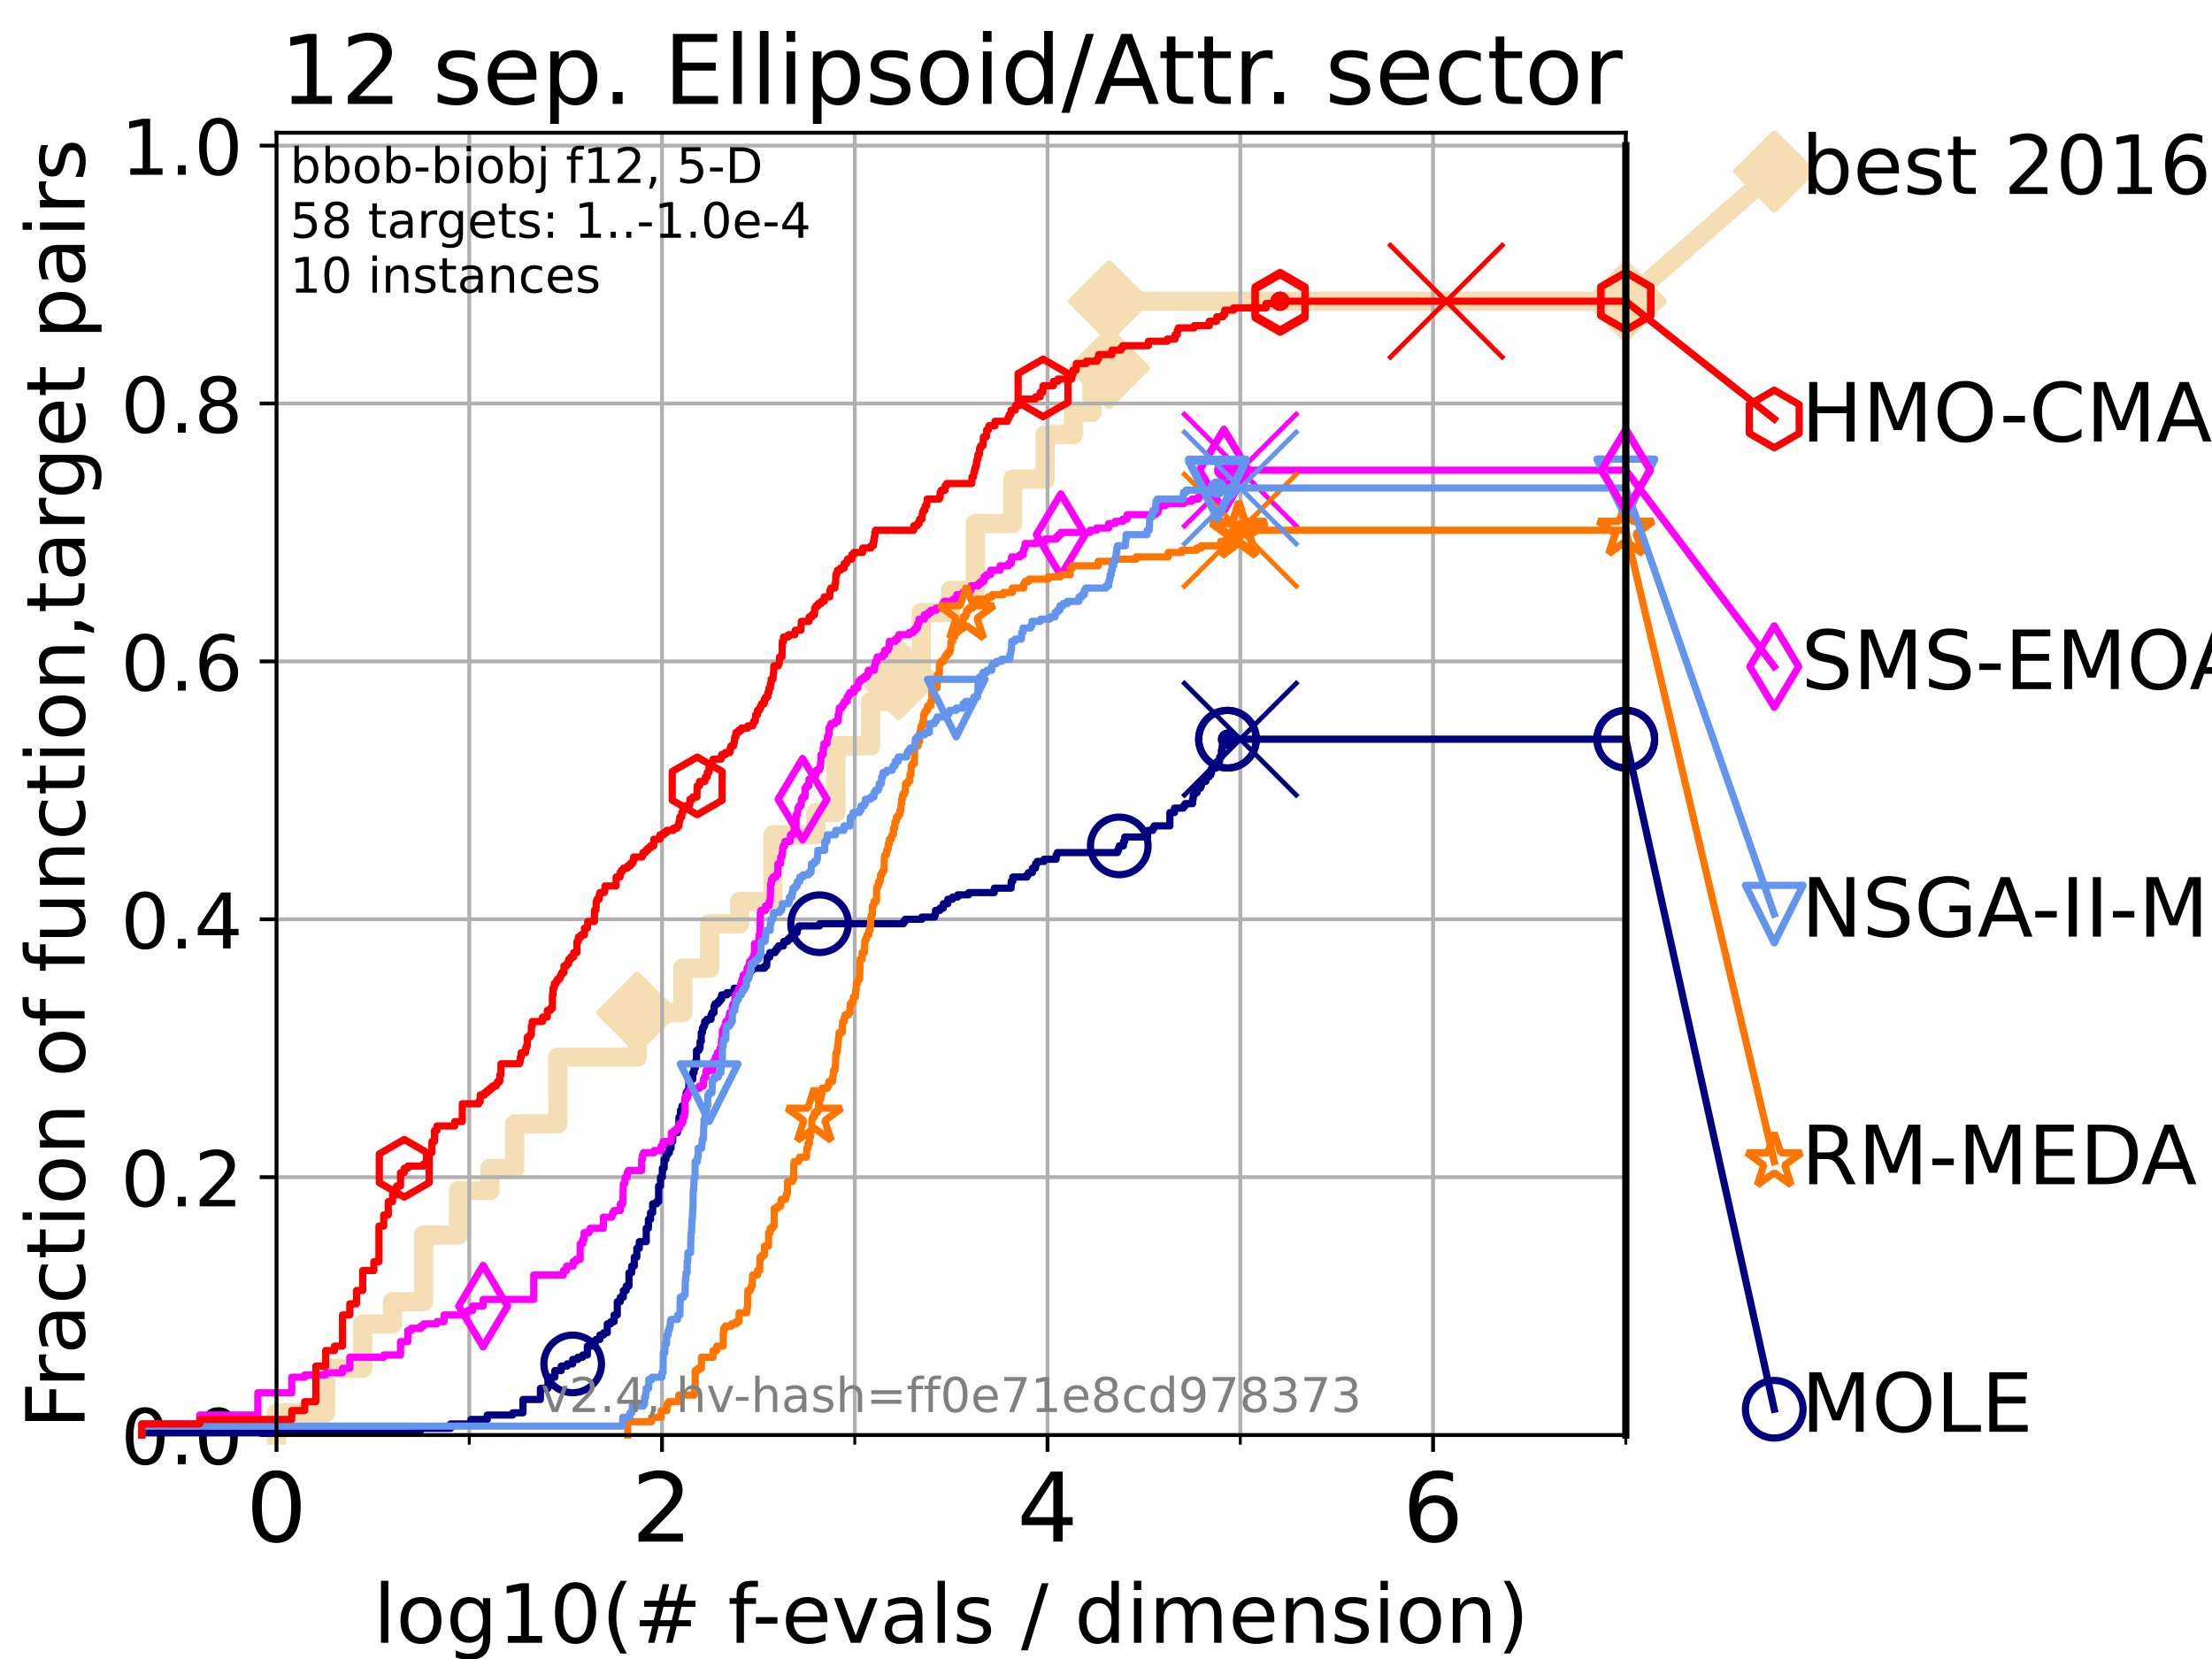 <?xml version="1.0" encoding="utf-8" standalone="no"?>
<!DOCTYPE svg PUBLIC "-//W3C//DTD SVG 1.1//EN"
  "http://www.w3.org/Graphics/SVG/1.1/DTD/svg11.dtd">
<!-- Created with matplotlib (https://matplotlib.org/) -->
<svg height="345.6pt" version="1.1" viewBox="0 0 460.8 345.6" width="460.8pt" xmlns="http://www.w3.org/2000/svg" xmlns:xlink="http://www.w3.org/1999/xlink">
 <defs>
  <style type="text/css">*{stroke-linecap:butt;stroke-linejoin:round;}</style>
 </defs>
 <g id="figure_1">
  <g id="patch_1">
   <path d="M 0 345.6 
L 460.8 345.6 
L 460.8 0 
L 0 0 
z
" style="fill:#ffffff;"/>
  </g>
  <g id="axes_1">
   <g id="patch_2">
    <path d="M 57.6 298.944 
L 338.688 298.944 
L 338.688 27.648 
L 57.6 27.648 
z
" style="fill:#ffffff;"/>
   </g>
   <g id="line2d_1">
    <path d="M 57.6 298.944 
L 57.6 294.313 
L 67.851 294.313 
L 67.851 285.05 
L 75.556 285.05 
L 75.556 275.788 
L 81.776 275.788 
L 81.776 271.157 
L 88.256 271.157 
L 88.256 257.263 
L 95.526 257.263 
L 95.526 248.001 
L 102.06 248.001 
L 102.06 243.37 
L 107.213 243.37 
L 107.213 234.107 
L 116.203 234.107 
L 116.203 220.214 
L 132.754 220.214 
L 132.754 210.951 
L 142.243 210.951 
L 142.243 201.689 
L 147.829 201.689 
L 147.829 192.426 
L 154.098 192.426 
L 154.098 187.795 
L 161.008 187.795 
L 161.008 173.901 
L 169.964 173.901 
L 169.964 169.27 
L 174.136 169.27 
L 174.136 155.377 
L 181.359 155.377 
L 181.359 146.114 
L 187.192 146.114 
L 187.192 141.483 
L 191.9 141.483 
L 191.9 127.589 
L 198.022 127.589 
L 198.022 122.958 
L 203.18 122.958 
L 203.18 109.065 
L 210.963 109.065 
L 210.963 99.802 
L 217.714 99.802 
L 217.714 90.54 
L 223.614 90.54 
L 223.614 85.909 
L 227.48 85.909 
L 227.48 76.646 
L 231.036 76.646 
L 231.036 62.753 
L 338.688 62.753 
" style="fill:none;stroke:#f5deb3;stroke-linecap:square;stroke-width:4;"/>
   </g>
   <g id="line2d_2">
    <defs>
     <path d="M -0 7.778 
L 7.778 0 
L 0 -7.778 
L -7.778 -0 
z
" id="m039215d6c4" style="stroke:#f5deb3;stroke-linejoin:miter;stroke-width:1.5;"/>
    </defs>
    <g>
     <use style="fill:#f5deb3;stroke:#f5deb3;stroke-linejoin:miter;stroke-width:1.5;" x="132.754" xlink:href="#m039215d6c4" y="210.951"/>
     <use style="fill:#f5deb3;stroke:#f5deb3;stroke-linejoin:miter;stroke-width:1.5;" x="187.192" xlink:href="#m039215d6c4" y="141.483"/>
     <use style="fill:#f5deb3;stroke:#f5deb3;stroke-linejoin:miter;stroke-width:1.5;" x="231.036" xlink:href="#m039215d6c4" y="76.646"/>
     <use style="fill:#f5deb3;stroke:#f5deb3;stroke-linejoin:miter;stroke-width:1.5;" x="231.036" xlink:href="#m039215d6c4" y="62.753"/>
     <use style="fill:#f5deb3;stroke:#f5deb3;stroke-linejoin:miter;stroke-width:1.5;" x="338.688" xlink:href="#m039215d6c4" y="62.753"/>
    </g>
   </g>
   <g id="line2d_3">
    <path style="fill:none;stroke:#f5deb3;stroke-linecap:square;stroke-width:4;"/>
    <g/>
   </g>
   <g id="line2d_4">
    <path d="M 338.688 62.753 
L 369.608 35.706 
" style="fill:none;stroke:#f5deb3;stroke-linecap:square;stroke-width:4;"/>
    <g>
     <use style="fill:#f5deb3;stroke:#f5deb3;stroke-linejoin:miter;stroke-width:1.5;" x="338.688" xlink:href="#m039215d6c4" y="62.753"/>
     <use style="fill:#f5deb3;stroke:#f5deb3;stroke-linejoin:miter;stroke-width:1.5;" x="369.608" xlink:href="#m039215d6c4" y="35.706"/>
    </g>
   </g>
   <g id="matplotlib.axis_1">
    <g id="xtick_1">
     <g id="line2d_5">
      <path clip-path="url(#p25c6a10c2d)" d="M 57.6 298.944 
L 57.6 27.648 
" style="fill:none;stroke:#b0b0b0;stroke-linecap:square;stroke-width:0.8;"/>
     </g>
     <g id="line2d_6">
      <defs>
       <path d="M 0 0 
L 0 3.5 
" id="mfa45f79bd1" style="stroke:#000000;stroke-width:0.8;"/>
      </defs>
      <g>
       <use style="stroke:#000000;stroke-width:0.8;" x="57.6" xlink:href="#mfa45f79bd1" y="298.944"/>
      </g>
     </g>
     <g id="text_1">
      <!-- 0 -->
      <g transform="translate(51.237 321.141)scale(0.2 -0.2)">
       <defs>
        <path d="M 31.781 66.406 
Q 24.172 66.406 20.328 58.906 
Q 16.5 51.422 16.5 36.375 
Q 16.5 21.391 20.328 13.891 
Q 24.172 6.391 31.781 6.391 
Q 39.453 6.391 43.281 13.891 
Q 47.125 21.391 47.125 36.375 
Q 47.125 51.422 43.281 58.906 
Q 39.453 66.406 31.781 66.406 
z
M 31.781 74.219 
Q 44.047 74.219 50.516 64.516 
Q 56.984 54.828 56.984 36.375 
Q 56.984 17.969 50.516 8.266 
Q 44.047 -1.422 31.781 -1.422 
Q 19.531 -1.422 13.062 8.266 
Q 6.594 17.969 6.594 36.375 
Q 6.594 54.828 13.062 64.516 
Q 19.531 74.219 31.781 74.219 
z
" id="DejaVuSans-48"/>
       </defs>
       <use xlink:href="#DejaVuSans-48"/>
      </g>
     </g>
    </g>
    <g id="xtick_2">
     <g id="line2d_7">
      <path clip-path="url(#p25c6a10c2d)" d="M 137.911 298.944 
L 137.911 27.648 
" style="fill:none;stroke:#b0b0b0;stroke-linecap:square;stroke-width:0.8;"/>
     </g>
     <g id="line2d_8">
      <g>
       <use style="stroke:#000000;stroke-width:0.8;" x="137.911" xlink:href="#mfa45f79bd1" y="298.944"/>
      </g>
     </g>
     <g id="text_2">
      <!-- 2 -->
      <g transform="translate(131.548 321.141)scale(0.2 -0.2)">
       <defs>
        <path d="M 19.188 8.297 
L 53.609 8.297 
L 53.609 0 
L 7.328 0 
L 7.328 8.297 
Q 12.938 14.109 22.625 23.891 
Q 32.328 33.688 34.812 36.531 
Q 39.547 41.844 41.422 45.531 
Q 43.312 49.219 43.312 52.781 
Q 43.312 58.594 39.234 62.25 
Q 35.156 65.922 28.609 65.922 
Q 23.969 65.922 18.812 64.312 
Q 13.672 62.703 7.812 59.422 
L 7.812 69.391 
Q 13.766 71.781 18.938 73 
Q 24.125 74.219 28.422 74.219 
Q 39.75 74.219 46.484 68.547 
Q 53.219 62.891 53.219 53.422 
Q 53.219 48.922 51.531 44.891 
Q 49.859 40.875 45.406 35.406 
Q 44.188 33.984 37.641 27.219 
Q 31.109 20.453 19.188 8.297 
z
" id="DejaVuSans-50"/>
       </defs>
       <use xlink:href="#DejaVuSans-50"/>
      </g>
     </g>
    </g>
    <g id="xtick_3">
     <g id="line2d_9">
      <path clip-path="url(#p25c6a10c2d)" d="M 218.222 298.944 
L 218.222 27.648 
" style="fill:none;stroke:#b0b0b0;stroke-linecap:square;stroke-width:0.8;"/>
     </g>
     <g id="line2d_10">
      <g>
       <use style="stroke:#000000;stroke-width:0.8;" x="218.222" xlink:href="#mfa45f79bd1" y="298.944"/>
      </g>
     </g>
     <g id="text_3">
      <!-- 4 -->
      <g transform="translate(211.859 321.141)scale(0.2 -0.2)">
       <defs>
        <path d="M 37.797 64.312 
L 12.891 25.391 
L 37.797 25.391 
z
M 35.203 72.906 
L 47.609 72.906 
L 47.609 25.391 
L 58.016 25.391 
L 58.016 17.188 
L 47.609 17.188 
L 47.609 0 
L 37.797 0 
L 37.797 17.188 
L 4.891 17.188 
L 4.891 26.703 
z
" id="DejaVuSans-52"/>
       </defs>
       <use xlink:href="#DejaVuSans-52"/>
      </g>
     </g>
    </g>
    <g id="xtick_4">
     <g id="line2d_11">
      <path clip-path="url(#p25c6a10c2d)" d="M 298.533 298.944 
L 298.533 27.648 
" style="fill:none;stroke:#b0b0b0;stroke-linecap:square;stroke-width:0.8;"/>
     </g>
     <g id="line2d_12">
      <g>
       <use style="stroke:#000000;stroke-width:0.8;" x="298.533" xlink:href="#mfa45f79bd1" y="298.944"/>
      </g>
     </g>
     <g id="text_4">
      <!-- 6 -->
      <g transform="translate(292.17 321.141)scale(0.2 -0.2)">
       <defs>
        <path d="M 33.016 40.375 
Q 26.375 40.375 22.484 35.828 
Q 18.609 31.297 18.609 23.391 
Q 18.609 15.531 22.484 10.953 
Q 26.375 6.391 33.016 6.391 
Q 39.656 6.391 43.531 10.953 
Q 47.406 15.531 47.406 23.391 
Q 47.406 31.297 43.531 35.828 
Q 39.656 40.375 33.016 40.375 
z
M 52.594 71.297 
L 52.594 62.312 
Q 48.875 64.062 45.094 64.984 
Q 41.312 65.922 37.594 65.922 
Q 27.828 65.922 22.672 59.328 
Q 17.531 52.734 16.797 39.406 
Q 19.672 43.656 24.016 45.922 
Q 28.375 48.188 33.594 48.188 
Q 44.578 48.188 50.953 41.516 
Q 57.328 34.859 57.328 23.391 
Q 57.328 12.156 50.688 5.359 
Q 44.047 -1.422 33.016 -1.422 
Q 20.359 -1.422 13.672 8.266 
Q 6.984 17.969 6.984 36.375 
Q 6.984 53.656 15.188 63.938 
Q 23.391 74.219 37.203 74.219 
Q 40.922 74.219 44.703 73.484 
Q 48.484 72.75 52.594 71.297 
z
" id="DejaVuSans-54"/>
       </defs>
       <use xlink:href="#DejaVuSans-54"/>
      </g>
     </g>
    </g>
    <g id="xtick_5">
     <g id="line2d_13">
      <path clip-path="url(#p25c6a10c2d)" d="M 97.755 298.944 
L 97.755 27.648 
" style="fill:none;stroke:#b0b0b0;stroke-linecap:square;stroke-width:0.8;"/>
     </g>
     <g id="line2d_14">
      <defs>
       <path d="M 0 0 
L 0 2 
" id="m32333aad94" style="stroke:#000000;stroke-width:0.6;"/>
      </defs>
      <g>
       <use style="stroke:#000000;stroke-width:0.6;" x="97.755" xlink:href="#m32333aad94" y="298.944"/>
      </g>
     </g>
    </g>
    <g id="xtick_6">
     <g id="line2d_15">
      <path clip-path="url(#p25c6a10c2d)" d="M 178.066 298.944 
L 178.066 27.648 
" style="fill:none;stroke:#b0b0b0;stroke-linecap:square;stroke-width:0.8;"/>
     </g>
     <g id="line2d_16">
      <g>
       <use style="stroke:#000000;stroke-width:0.6;" x="178.066" xlink:href="#m32333aad94" y="298.944"/>
      </g>
     </g>
    </g>
    <g id="xtick_7">
     <g id="line2d_17">
      <path clip-path="url(#p25c6a10c2d)" d="M 258.377 298.944 
L 258.377 27.648 
" style="fill:none;stroke:#b0b0b0;stroke-linecap:square;stroke-width:0.8;"/>
     </g>
     <g id="line2d_18">
      <g>
       <use style="stroke:#000000;stroke-width:0.6;" x="258.377" xlink:href="#m32333aad94" y="298.944"/>
      </g>
     </g>
    </g>
    <g id="xtick_8">
     <g id="line2d_19">
      <path clip-path="url(#p25c6a10c2d)" d="M 338.688 298.944 
L 338.688 27.648 
" style="fill:none;stroke:#b0b0b0;stroke-linecap:square;stroke-width:0.8;"/>
     </g>
     <g id="line2d_20">
      <g>
       <use style="stroke:#000000;stroke-width:0.6;" x="338.688" xlink:href="#m32333aad94" y="298.944"/>
      </g>
     </g>
    </g>
    <g id="text_5">
     <!-- log10(# f-evals / dimension) -->
     <g transform="translate(77.764 342.218)scale(0.17 -0.17)">
      <defs>
       <path d="M 9.422 75.984 
L 18.406 75.984 
L 18.406 0 
L 9.422 0 
z
" id="DejaVuSans-108"/>
       <path d="M 30.609 48.391 
Q 23.391 48.391 19.188 42.75 
Q 14.984 37.109 14.984 27.297 
Q 14.984 17.484 19.156 11.844 
Q 23.344 6.203 30.609 6.203 
Q 37.797 6.203 41.984 11.859 
Q 46.188 17.531 46.188 27.297 
Q 46.188 37.016 41.984 42.703 
Q 37.797 48.391 30.609 48.391 
z
M 30.609 56 
Q 42.328 56 49.016 48.375 
Q 55.719 40.766 55.719 27.297 
Q 55.719 13.875 49.016 6.219 
Q 42.328 -1.422 30.609 -1.422 
Q 18.844 -1.422 12.172 6.219 
Q 5.516 13.875 5.516 27.297 
Q 5.516 40.766 12.172 48.375 
Q 18.844 56 30.609 56 
z
" id="DejaVuSans-111"/>
       <path d="M 45.406 27.984 
Q 45.406 37.75 41.375 43.109 
Q 37.359 48.484 30.078 48.484 
Q 22.859 48.484 18.828 43.109 
Q 14.797 37.75 14.797 27.984 
Q 14.797 18.266 18.828 12.891 
Q 22.859 7.516 30.078 7.516 
Q 37.359 7.516 41.375 12.891 
Q 45.406 18.266 45.406 27.984 
z
M 54.391 6.781 
Q 54.391 -7.172 48.188 -13.984 
Q 42 -20.797 29.203 -20.797 
Q 24.469 -20.797 20.266 -20.094 
Q 16.062 -19.391 12.109 -17.922 
L 12.109 -9.188 
Q 16.062 -11.328 19.922 -12.344 
Q 23.781 -13.375 27.781 -13.375 
Q 36.625 -13.375 41.016 -8.766 
Q 45.406 -4.156 45.406 5.172 
L 45.406 9.625 
Q 42.625 4.781 38.281 2.391 
Q 33.938 0 27.875 0 
Q 17.828 0 11.672 7.656 
Q 5.516 15.328 5.516 27.984 
Q 5.516 40.672 11.672 48.328 
Q 17.828 56 27.875 56 
Q 33.938 56 38.281 53.609 
Q 42.625 51.219 45.406 46.391 
L 45.406 54.688 
L 54.391 54.688 
z
" id="DejaVuSans-103"/>
       <path d="M 12.406 8.297 
L 28.516 8.297 
L 28.516 63.922 
L 10.984 60.406 
L 10.984 69.391 
L 28.422 72.906 
L 38.281 72.906 
L 38.281 8.297 
L 54.391 8.297 
L 54.391 0 
L 12.406 0 
z
" id="DejaVuSans-49"/>
       <path d="M 31 75.875 
Q 24.469 64.656 21.281 53.656 
Q 18.109 42.672 18.109 31.391 
Q 18.109 20.125 21.312 9.062 
Q 24.516 -2 31 -13.188 
L 23.188 -13.188 
Q 15.875 -1.703 12.234 9.375 
Q 8.594 20.453 8.594 31.391 
Q 8.594 42.281 12.203 53.312 
Q 15.828 64.359 23.188 75.875 
z
" id="DejaVuSans-40"/>
       <path d="M 51.125 44 
L 36.922 44 
L 32.812 27.688 
L 47.125 27.688 
z
M 43.797 71.781 
L 38.719 51.516 
L 52.984 51.516 
L 58.109 71.781 
L 65.922 71.781 
L 60.891 51.516 
L 76.125 51.516 
L 76.125 44 
L 58.984 44 
L 54.984 27.688 
L 70.516 27.688 
L 70.516 20.219 
L 53.078 20.219 
L 48 0 
L 40.188 0 
L 45.219 20.219 
L 30.906 20.219 
L 25.875 0 
L 18.016 0 
L 23.094 20.219 
L 7.719 20.219 
L 7.719 27.688 
L 24.906 27.688 
L 29 44 
L 13.281 44 
L 13.281 51.516 
L 30.906 51.516 
L 35.891 71.781 
z
" id="DejaVuSans-35"/>
       <path id="DejaVuSans-32"/>
       <path d="M 37.109 75.984 
L 37.109 68.5 
L 28.516 68.5 
Q 23.688 68.5 21.797 66.547 
Q 19.922 64.594 19.922 59.516 
L 19.922 54.688 
L 34.719 54.688 
L 34.719 47.703 
L 19.922 47.703 
L 19.922 0 
L 10.891 0 
L 10.891 47.703 
L 2.297 47.703 
L 2.297 54.688 
L 10.891 54.688 
L 10.891 58.5 
Q 10.891 67.625 15.141 71.797 
Q 19.391 75.984 28.609 75.984 
z
" id="DejaVuSans-102"/>
       <path d="M 4.891 31.391 
L 31.203 31.391 
L 31.203 23.391 
L 4.891 23.391 
z
" id="DejaVuSans-45"/>
       <path d="M 56.203 29.594 
L 56.203 25.203 
L 14.891 25.203 
Q 15.484 15.922 20.484 11.062 
Q 25.484 6.203 34.422 6.203 
Q 39.594 6.203 44.453 7.469 
Q 49.312 8.734 54.109 11.281 
L 54.109 2.781 
Q 49.266 0.734 44.188 -0.344 
Q 39.109 -1.422 33.891 -1.422 
Q 20.797 -1.422 13.156 6.188 
Q 5.516 13.812 5.516 26.812 
Q 5.516 40.234 12.766 48.109 
Q 20.016 56 32.328 56 
Q 43.359 56 49.781 48.891 
Q 56.203 41.797 56.203 29.594 
z
M 47.219 32.234 
Q 47.125 39.594 43.094 43.984 
Q 39.062 48.391 32.422 48.391 
Q 24.906 48.391 20.391 44.141 
Q 15.875 39.891 15.188 32.172 
z
" id="DejaVuSans-101"/>
       <path d="M 2.984 54.688 
L 12.5 54.688 
L 29.594 8.797 
L 46.688 54.688 
L 56.203 54.688 
L 35.688 0 
L 23.484 0 
z
" id="DejaVuSans-118"/>
       <path d="M 34.281 27.484 
Q 23.391 27.484 19.188 25 
Q 14.984 22.516 14.984 16.5 
Q 14.984 11.719 18.141 8.906 
Q 21.297 6.109 26.703 6.109 
Q 34.188 6.109 38.703 11.406 
Q 43.219 16.703 43.219 25.484 
L 43.219 27.484 
z
M 52.203 31.203 
L 52.203 0 
L 43.219 0 
L 43.219 8.297 
Q 40.141 3.328 35.547 0.953 
Q 30.953 -1.422 24.312 -1.422 
Q 15.922 -1.422 10.953 3.297 
Q 6 8.016 6 15.922 
Q 6 25.141 12.172 29.828 
Q 18.359 34.516 30.609 34.516 
L 43.219 34.516 
L 43.219 35.406 
Q 43.219 41.609 39.141 45 
Q 35.062 48.391 27.688 48.391 
Q 23 48.391 18.547 47.266 
Q 14.109 46.141 10.016 43.891 
L 10.016 52.203 
Q 14.938 54.109 19.578 55.047 
Q 24.219 56 28.609 56 
Q 40.484 56 46.344 49.844 
Q 52.203 43.703 52.203 31.203 
z
" id="DejaVuSans-97"/>
       <path d="M 44.281 53.078 
L 44.281 44.578 
Q 40.484 46.531 36.375 47.5 
Q 32.281 48.484 27.875 48.484 
Q 21.188 48.484 17.844 46.438 
Q 14.5 44.391 14.5 40.281 
Q 14.5 37.156 16.891 35.375 
Q 19.281 33.594 26.516 31.984 
L 29.594 31.297 
Q 39.156 29.25 43.188 25.516 
Q 47.219 21.781 47.219 15.094 
Q 47.219 7.469 41.188 3.016 
Q 35.156 -1.422 24.609 -1.422 
Q 20.219 -1.422 15.453 -0.562 
Q 10.688 0.297 5.422 2 
L 5.422 11.281 
Q 10.406 8.688 15.234 7.391 
Q 20.062 6.109 24.812 6.109 
Q 31.156 6.109 34.562 8.281 
Q 37.984 10.453 37.984 14.406 
Q 37.984 18.062 35.516 20.016 
Q 33.062 21.969 24.703 23.781 
L 21.578 24.516 
Q 13.234 26.266 9.516 29.906 
Q 5.812 33.547 5.812 39.891 
Q 5.812 47.609 11.281 51.797 
Q 16.75 56 26.812 56 
Q 31.781 56 36.172 55.266 
Q 40.578 54.547 44.281 53.078 
z
" id="DejaVuSans-115"/>
       <path d="M 25.391 72.906 
L 33.688 72.906 
L 8.297 -9.281 
L 0 -9.281 
z
" id="DejaVuSans-47"/>
       <path d="M 45.406 46.391 
L 45.406 75.984 
L 54.391 75.984 
L 54.391 0 
L 45.406 0 
L 45.406 8.203 
Q 42.578 3.328 38.25 0.953 
Q 33.938 -1.422 27.875 -1.422 
Q 17.969 -1.422 11.734 6.484 
Q 5.516 14.406 5.516 27.297 
Q 5.516 40.188 11.734 48.094 
Q 17.969 56 27.875 56 
Q 33.938 56 38.25 53.625 
Q 42.578 51.266 45.406 46.391 
z
M 14.797 27.297 
Q 14.797 17.391 18.875 11.75 
Q 22.953 6.109 30.078 6.109 
Q 37.203 6.109 41.297 11.75 
Q 45.406 17.391 45.406 27.297 
Q 45.406 37.203 41.297 42.844 
Q 37.203 48.484 30.078 48.484 
Q 22.953 48.484 18.875 42.844 
Q 14.797 37.203 14.797 27.297 
z
" id="DejaVuSans-100"/>
       <path d="M 9.422 54.688 
L 18.406 54.688 
L 18.406 0 
L 9.422 0 
z
M 9.422 75.984 
L 18.406 75.984 
L 18.406 64.594 
L 9.422 64.594 
z
" id="DejaVuSans-105"/>
       <path d="M 52 44.188 
Q 55.375 50.25 60.062 53.125 
Q 64.75 56 71.094 56 
Q 79.641 56 84.281 50.016 
Q 88.922 44.047 88.922 33.016 
L 88.922 0 
L 79.891 0 
L 79.891 32.719 
Q 79.891 40.578 77.094 44.375 
Q 74.312 48.188 68.609 48.188 
Q 61.625 48.188 57.562 43.547 
Q 53.516 38.922 53.516 30.906 
L 53.516 0 
L 44.484 0 
L 44.484 32.719 
Q 44.484 40.625 41.703 44.406 
Q 38.922 48.188 33.109 48.188 
Q 26.219 48.188 22.156 43.531 
Q 18.109 38.875 18.109 30.906 
L 18.109 0 
L 9.078 0 
L 9.078 54.688 
L 18.109 54.688 
L 18.109 46.188 
Q 21.188 51.219 25.484 53.609 
Q 29.781 56 35.688 56 
Q 41.656 56 45.828 52.969 
Q 50 49.953 52 44.188 
z
" id="DejaVuSans-109"/>
       <path d="M 54.891 33.016 
L 54.891 0 
L 45.906 0 
L 45.906 32.719 
Q 45.906 40.484 42.875 44.328 
Q 39.844 48.188 33.797 48.188 
Q 26.516 48.188 22.312 43.547 
Q 18.109 38.922 18.109 30.906 
L 18.109 0 
L 9.078 0 
L 9.078 54.688 
L 18.109 54.688 
L 18.109 46.188 
Q 21.344 51.125 25.703 53.562 
Q 30.078 56 35.797 56 
Q 45.219 56 50.047 50.172 
Q 54.891 44.344 54.891 33.016 
z
" id="DejaVuSans-110"/>
       <path d="M 8.016 75.875 
L 15.828 75.875 
Q 23.141 64.359 26.781 53.312 
Q 30.422 42.281 30.422 31.391 
Q 30.422 20.453 26.781 9.375 
Q 23.141 -1.703 15.828 -13.188 
L 8.016 -13.188 
Q 14.5 -2 17.703 9.062 
Q 20.906 20.125 20.906 31.391 
Q 20.906 42.672 17.703 53.656 
Q 14.5 64.656 8.016 75.875 
z
" id="DejaVuSans-41"/>
      </defs>
      <use xlink:href="#DejaVuSans-108"/>
      <use x="27.783" xlink:href="#DejaVuSans-111"/>
      <use x="88.965" xlink:href="#DejaVuSans-103"/>
      <use x="152.441" xlink:href="#DejaVuSans-49"/>
      <use x="216.064" xlink:href="#DejaVuSans-48"/>
      <use x="279.688" xlink:href="#DejaVuSans-40"/>
      <use x="318.701" xlink:href="#DejaVuSans-35"/>
      <use x="402.49" xlink:href="#DejaVuSans-32"/>
      <use x="434.277" xlink:href="#DejaVuSans-102"/>
      <use x="463.982" xlink:href="#DejaVuSans-45"/>
      <use x="500.066" xlink:href="#DejaVuSans-101"/>
      <use x="561.59" xlink:href="#DejaVuSans-118"/>
      <use x="620.77" xlink:href="#DejaVuSans-97"/>
      <use x="682.049" xlink:href="#DejaVuSans-108"/>
      <use x="709.832" xlink:href="#DejaVuSans-115"/>
      <use x="761.932" xlink:href="#DejaVuSans-32"/>
      <use x="793.719" xlink:href="#DejaVuSans-47"/>
      <use x="827.41" xlink:href="#DejaVuSans-32"/>
      <use x="859.197" xlink:href="#DejaVuSans-100"/>
      <use x="922.674" xlink:href="#DejaVuSans-105"/>
      <use x="950.457" xlink:href="#DejaVuSans-109"/>
      <use x="1047.869" xlink:href="#DejaVuSans-101"/>
      <use x="1109.393" xlink:href="#DejaVuSans-110"/>
      <use x="1172.771" xlink:href="#DejaVuSans-115"/>
      <use x="1224.871" xlink:href="#DejaVuSans-105"/>
      <use x="1252.654" xlink:href="#DejaVuSans-111"/>
      <use x="1313.836" xlink:href="#DejaVuSans-110"/>
      <use x="1377.215" xlink:href="#DejaVuSans-41"/>
     </g>
    </g>
   </g>
   <g id="matplotlib.axis_2">
    <g id="ytick_1">
     <g id="line2d_21">
      <path clip-path="url(#p25c6a10c2d)" d="M 57.6 298.944 
L 338.688 298.944 
" style="fill:none;stroke:#b0b0b0;stroke-linecap:square;stroke-width:0.8;"/>
     </g>
     <g id="line2d_22">
      <defs>
       <path d="M 0 0 
L -3.5 0 
" id="m49a3bd53a7" style="stroke:#000000;stroke-width:0.8;"/>
      </defs>
      <g>
       <use style="stroke:#000000;stroke-width:0.8;" x="57.6" xlink:href="#m49a3bd53a7" y="298.944"/>
      </g>
     </g>
     <g id="text_6">
      <!-- 0.0 -->
      <g transform="translate(25.155 305.023)scale(0.16 -0.16)">
       <defs>
        <path d="M 10.688 12.406 
L 21 12.406 
L 21 0 
L 10.688 0 
z
" id="DejaVuSans-46"/>
       </defs>
       <use xlink:href="#DejaVuSans-48"/>
       <use x="63.623" xlink:href="#DejaVuSans-46"/>
       <use x="95.41" xlink:href="#DejaVuSans-48"/>
      </g>
     </g>
    </g>
    <g id="ytick_2">
     <g id="line2d_23">
      <path clip-path="url(#p25c6a10c2d)" d="M 57.6 245.222 
L 338.688 245.222 
" style="fill:none;stroke:#b0b0b0;stroke-linecap:square;stroke-width:0.8;"/>
     </g>
     <g id="line2d_24">
      <g>
       <use style="stroke:#000000;stroke-width:0.8;" x="57.6" xlink:href="#m49a3bd53a7" y="245.222"/>
      </g>
     </g>
     <g id="text_7">
      <!-- 0.2 -->
      <g transform="translate(25.155 251.301)scale(0.16 -0.16)">
       <use xlink:href="#DejaVuSans-48"/>
       <use x="63.623" xlink:href="#DejaVuSans-46"/>
       <use x="95.41" xlink:href="#DejaVuSans-50"/>
      </g>
     </g>
    </g>
    <g id="ytick_3">
     <g id="line2d_25">
      <path clip-path="url(#p25c6a10c2d)" d="M 57.6 191.5 
L 338.688 191.5 
" style="fill:none;stroke:#b0b0b0;stroke-linecap:square;stroke-width:0.8;"/>
     </g>
     <g id="line2d_26">
      <g>
       <use style="stroke:#000000;stroke-width:0.8;" x="57.6" xlink:href="#m49a3bd53a7" y="191.5"/>
      </g>
     </g>
     <g id="text_8">
      <!-- 0.4 -->
      <g transform="translate(25.155 197.579)scale(0.16 -0.16)">
       <use xlink:href="#DejaVuSans-48"/>
       <use x="63.623" xlink:href="#DejaVuSans-46"/>
       <use x="95.41" xlink:href="#DejaVuSans-52"/>
      </g>
     </g>
    </g>
    <g id="ytick_4">
     <g id="line2d_27">
      <path clip-path="url(#p25c6a10c2d)" d="M 57.6 137.778 
L 338.688 137.778 
" style="fill:none;stroke:#b0b0b0;stroke-linecap:square;stroke-width:0.8;"/>
     </g>
     <g id="line2d_28">
      <g>
       <use style="stroke:#000000;stroke-width:0.8;" x="57.6" xlink:href="#m49a3bd53a7" y="137.778"/>
      </g>
     </g>
     <g id="text_9">
      <!-- 0.6 -->
      <g transform="translate(25.155 143.857)scale(0.16 -0.16)">
       <use xlink:href="#DejaVuSans-48"/>
       <use x="63.623" xlink:href="#DejaVuSans-46"/>
       <use x="95.41" xlink:href="#DejaVuSans-54"/>
      </g>
     </g>
    </g>
    <g id="ytick_5">
     <g id="line2d_29">
      <path clip-path="url(#p25c6a10c2d)" d="M 57.6 84.056 
L 338.688 84.056 
" style="fill:none;stroke:#b0b0b0;stroke-linecap:square;stroke-width:0.8;"/>
     </g>
     <g id="line2d_30">
      <g>
       <use style="stroke:#000000;stroke-width:0.8;" x="57.6" xlink:href="#m49a3bd53a7" y="84.056"/>
      </g>
     </g>
     <g id="text_10">
      <!-- 0.8 -->
      <g transform="translate(25.155 90.135)scale(0.16 -0.16)">
       <defs>
        <path d="M 31.781 34.625 
Q 24.75 34.625 20.719 30.859 
Q 16.703 27.094 16.703 20.516 
Q 16.703 13.922 20.719 10.156 
Q 24.75 6.391 31.781 6.391 
Q 38.812 6.391 42.859 10.172 
Q 46.922 13.969 46.922 20.516 
Q 46.922 27.094 42.891 30.859 
Q 38.875 34.625 31.781 34.625 
z
M 21.922 38.812 
Q 15.578 40.375 12.031 44.719 
Q 8.5 49.078 8.5 55.328 
Q 8.5 64.062 14.719 69.141 
Q 20.953 74.219 31.781 74.219 
Q 42.672 74.219 48.875 69.141 
Q 55.078 64.062 55.078 55.328 
Q 55.078 49.078 51.531 44.719 
Q 48 40.375 41.703 38.812 
Q 48.828 37.156 52.797 32.312 
Q 56.781 27.484 56.781 20.516 
Q 56.781 9.906 50.312 4.234 
Q 43.844 -1.422 31.781 -1.422 
Q 19.734 -1.422 13.25 4.234 
Q 6.781 9.906 6.781 20.516 
Q 6.781 27.484 10.781 32.312 
Q 14.797 37.156 21.922 38.812 
z
M 18.312 54.391 
Q 18.312 48.734 21.844 45.562 
Q 25.391 42.391 31.781 42.391 
Q 38.141 42.391 41.719 45.562 
Q 45.312 48.734 45.312 54.391 
Q 45.312 60.062 41.719 63.234 
Q 38.141 66.406 31.781 66.406 
Q 25.391 66.406 21.844 63.234 
Q 18.312 60.062 18.312 54.391 
z
" id="DejaVuSans-56"/>
       </defs>
       <use xlink:href="#DejaVuSans-48"/>
       <use x="63.623" xlink:href="#DejaVuSans-46"/>
       <use x="95.41" xlink:href="#DejaVuSans-56"/>
      </g>
     </g>
    </g>
    <g id="ytick_6">
     <g id="line2d_31">
      <path clip-path="url(#p25c6a10c2d)" d="M 57.6 30.334 
L 338.688 30.334 
" style="fill:none;stroke:#b0b0b0;stroke-linecap:square;stroke-width:0.8;"/>
     </g>
     <g id="line2d_32">
      <g>
       <use style="stroke:#000000;stroke-width:0.8;" x="57.6" xlink:href="#m49a3bd53a7" y="30.334"/>
      </g>
     </g>
     <g id="text_11">
      <!-- 1.0 -->
      <g transform="translate(25.155 36.413)scale(0.16 -0.16)">
       <use xlink:href="#DejaVuSans-49"/>
       <use x="63.623" xlink:href="#DejaVuSans-46"/>
       <use x="95.41" xlink:href="#DejaVuSans-48"/>
      </g>
     </g>
    </g>
    <g id="text_12">
     <!-- Fraction of function,target pairs -->
     <g transform="translate(17.62 297.681)rotate(-90)scale(0.17 -0.17)">
      <defs>
       <path d="M 9.812 72.906 
L 51.703 72.906 
L 51.703 64.594 
L 19.672 64.594 
L 19.672 43.109 
L 48.578 43.109 
L 48.578 34.812 
L 19.672 34.812 
L 19.672 0 
L 9.812 0 
z
" id="DejaVuSans-70"/>
       <path d="M 41.109 46.297 
Q 39.594 47.172 37.812 47.578 
Q 36.031 48 33.891 48 
Q 26.266 48 22.188 43.047 
Q 18.109 38.094 18.109 28.812 
L 18.109 0 
L 9.078 0 
L 9.078 54.688 
L 18.109 54.688 
L 18.109 46.188 
Q 20.953 51.172 25.484 53.578 
Q 30.031 56 36.531 56 
Q 37.453 56 38.578 55.875 
Q 39.703 55.766 41.062 55.516 
z
" id="DejaVuSans-114"/>
       <path d="M 48.781 52.594 
L 48.781 44.188 
Q 44.969 46.297 41.141 47.344 
Q 37.312 48.391 33.406 48.391 
Q 24.656 48.391 19.812 42.844 
Q 14.984 37.312 14.984 27.297 
Q 14.984 17.281 19.812 11.734 
Q 24.656 6.203 33.406 6.203 
Q 37.312 6.203 41.141 7.25 
Q 44.969 8.297 48.781 10.406 
L 48.781 2.094 
Q 45.016 0.344 40.984 -0.531 
Q 36.969 -1.422 32.422 -1.422 
Q 20.062 -1.422 12.781 6.344 
Q 5.516 14.109 5.516 27.297 
Q 5.516 40.672 12.859 48.328 
Q 20.219 56 33.016 56 
Q 37.156 56 41.109 55.141 
Q 45.062 54.297 48.781 52.594 
z
" id="DejaVuSans-99"/>
       <path d="M 18.312 70.219 
L 18.312 54.688 
L 36.812 54.688 
L 36.812 47.703 
L 18.312 47.703 
L 18.312 18.016 
Q 18.312 11.328 20.141 9.422 
Q 21.969 7.516 27.594 7.516 
L 36.812 7.516 
L 36.812 0 
L 27.594 0 
Q 17.188 0 13.234 3.875 
Q 9.281 7.766 9.281 18.016 
L 9.281 47.703 
L 2.688 47.703 
L 2.688 54.688 
L 9.281 54.688 
L 9.281 70.219 
z
" id="DejaVuSans-116"/>
       <path d="M 8.5 21.578 
L 8.5 54.688 
L 17.484 54.688 
L 17.484 21.922 
Q 17.484 14.156 20.5 10.266 
Q 23.531 6.391 29.594 6.391 
Q 36.859 6.391 41.078 11.031 
Q 45.312 15.672 45.312 23.688 
L 45.312 54.688 
L 54.297 54.688 
L 54.297 0 
L 45.312 0 
L 45.312 8.406 
Q 42.047 3.422 37.719 1 
Q 33.406 -1.422 27.688 -1.422 
Q 18.266 -1.422 13.375 4.438 
Q 8.5 10.297 8.5 21.578 
z
M 31.109 56 
z
" id="DejaVuSans-117"/>
       <path d="M 11.719 12.406 
L 22.016 12.406 
L 22.016 4 
L 14.016 -11.625 
L 7.719 -11.625 
L 11.719 4 
z
" id="DejaVuSans-44"/>
       <path d="M 18.109 8.203 
L 18.109 -20.797 
L 9.078 -20.797 
L 9.078 54.688 
L 18.109 54.688 
L 18.109 46.391 
Q 20.953 51.266 25.266 53.625 
Q 29.594 56 35.594 56 
Q 45.562 56 51.781 48.094 
Q 58.016 40.188 58.016 27.297 
Q 58.016 14.406 51.781 6.484 
Q 45.562 -1.422 35.594 -1.422 
Q 29.594 -1.422 25.266 0.953 
Q 20.953 3.328 18.109 8.203 
z
M 48.688 27.297 
Q 48.688 37.203 44.609 42.844 
Q 40.531 48.484 33.406 48.484 
Q 26.266 48.484 22.188 42.844 
Q 18.109 37.203 18.109 27.297 
Q 18.109 17.391 22.188 11.75 
Q 26.266 6.109 33.406 6.109 
Q 40.531 6.109 44.609 11.75 
Q 48.688 17.391 48.688 27.297 
z
" id="DejaVuSans-112"/>
      </defs>
      <use xlink:href="#DejaVuSans-70"/>
      <use x="50.27" xlink:href="#DejaVuSans-114"/>
      <use x="91.383" xlink:href="#DejaVuSans-97"/>
      <use x="152.662" xlink:href="#DejaVuSans-99"/>
      <use x="207.643" xlink:href="#DejaVuSans-116"/>
      <use x="246.852" xlink:href="#DejaVuSans-105"/>
      <use x="274.635" xlink:href="#DejaVuSans-111"/>
      <use x="335.816" xlink:href="#DejaVuSans-110"/>
      <use x="399.195" xlink:href="#DejaVuSans-32"/>
      <use x="430.982" xlink:href="#DejaVuSans-111"/>
      <use x="492.164" xlink:href="#DejaVuSans-102"/>
      <use x="527.369" xlink:href="#DejaVuSans-32"/>
      <use x="559.156" xlink:href="#DejaVuSans-102"/>
      <use x="594.361" xlink:href="#DejaVuSans-117"/>
      <use x="657.74" xlink:href="#DejaVuSans-110"/>
      <use x="721.119" xlink:href="#DejaVuSans-99"/>
      <use x="776.1" xlink:href="#DejaVuSans-116"/>
      <use x="815.309" xlink:href="#DejaVuSans-105"/>
      <use x="843.092" xlink:href="#DejaVuSans-111"/>
      <use x="904.273" xlink:href="#DejaVuSans-110"/>
      <use x="967.652" xlink:href="#DejaVuSans-44"/>
      <use x="999.439" xlink:href="#DejaVuSans-116"/>
      <use x="1038.648" xlink:href="#DejaVuSans-97"/>
      <use x="1099.928" xlink:href="#DejaVuSans-114"/>
      <use x="1139.291" xlink:href="#DejaVuSans-103"/>
      <use x="1202.768" xlink:href="#DejaVuSans-101"/>
      <use x="1264.291" xlink:href="#DejaVuSans-116"/>
      <use x="1303.5" xlink:href="#DejaVuSans-32"/>
      <use x="1335.287" xlink:href="#DejaVuSans-112"/>
      <use x="1398.764" xlink:href="#DejaVuSans-97"/>
      <use x="1460.043" xlink:href="#DejaVuSans-105"/>
      <use x="1487.826" xlink:href="#DejaVuSans-114"/>
      <use x="1528.939" xlink:href="#DejaVuSans-115"/>
     </g>
    </g>
   </g>
   <g id="line2d_33">
    <defs>
     <path d="M 0 1.5 
C 0.398 1.5 0.779 1.342 1.061 1.061 
C 1.342 0.779 1.5 0.398 1.5 0 
C 1.5 -0.398 1.342 -0.779 1.061 -1.061 
C 0.779 -1.342 0.398 -1.5 0 -1.5 
C -0.398 -1.5 -0.779 -1.342 -1.061 -1.061 
C -1.342 -0.779 -1.5 -0.398 -1.5 0 
C -1.5 0.398 -1.342 0.779 -1.061 1.061 
C -0.779 1.342 -0.398 1.5 0 1.5 
z
" id="mf6f7130fc5" style="stroke:#f5deb3;"/>
    </defs>
    <g>
     <use style="fill:#f5deb3;stroke:#f5deb3;" x="231.036" xlink:href="#mf6f7130fc5" y="62.753"/>
     <use style="fill:#f5deb3;stroke:#f5deb3;" x="231.036" xlink:href="#mf6f7130fc5" y="62.753"/>
    </g>
   </g>
   <g id="line2d_34">
    <defs>
     <path d="M 0 1.5 
C 0.398 1.5 0.779 1.342 1.061 1.061 
C 1.342 0.779 1.5 0.398 1.5 0 
C 1.5 -0.398 1.342 -0.779 1.061 -1.061 
C 0.779 -1.342 0.398 -1.5 0 -1.5 
C -0.398 -1.5 -0.779 -1.342 -1.061 -1.061 
C -1.342 -0.779 -1.5 -0.398 -1.5 0 
C -1.5 0.398 -1.342 0.779 -1.061 1.061 
C -0.779 1.342 -0.398 1.5 0 1.5 
z
" id="m0a5b3cce6a" style="stroke:#000080;"/>
    </defs>
    <g>
     <use style="fill:#000080;stroke:#000080;" x="255.711" xlink:href="#m0a5b3cce6a" y="153.987"/>
     <use style="fill:#000080;stroke:#000080;" x="255.711" xlink:href="#m0a5b3cce6a" y="153.987"/>
    </g>
   </g>
   <g id="line2d_35">
    <path d="M 29.533 298.944 
L 29.533 298.481 
L 87.01 298.481 
L 87.01 298.018 
L 87.644 298.018 
L 87.644 297.555 
L 93.864 297.555 
L 93.864 296.628 
L 98.101 296.628 
L 98.101 295.702 
L 101.507 295.702 
L 101.507 294.776 
L 106.803 294.776 
L 106.803 294.313 
L 108.949 294.313 
L 108.949 291.534 
L 112.581 291.534 
L 112.581 289.218 
L 114.148 289.218 
L 114.148 286.903 
L 115.586 286.903 
L 115.586 285.514 
L 116.914 285.514 
L 116.914 284.587 
L 118.149 284.587 
L 118.149 284.124 
L 119.301 284.124 
L 119.301 283.198 
L 120.382 283.198 
L 120.382 282.735 
L 121.4 282.735 
L 121.4 282.272 
L 122.362 282.272 
L 122.362 280.419 
L 123.274 280.419 
L 123.274 279.493 
L 124.14 279.493 
L 124.14 279.03 
L 124.965 279.03 
L 124.965 278.104 
L 125.753 278.104 
L 125.753 277.64 
L 126.507 277.64 
L 126.507 275.788 
L 127.229 275.788 
L 127.229 275.325 
L 127.923 275.325 
L 127.923 273.935 
L 128.591 273.935 
L 128.591 271.157 
L 129.233 271.157 
L 129.233 270.231 
L 129.853 270.231 
L 129.853 268.841 
L 130.452 268.841 
L 130.452 267.915 
L 131.031 267.915 
L 131.031 265.136 
L 131.591 265.136 
L 131.591 263.747 
L 132.133 263.747 
L 132.133 261.894 
L 132.66 261.894 
L 132.66 260.042 
L 133.171 260.042 
L 133.171 258.653 
L 134.619 258.653 
L 134.619 255.874 
L 135.077 255.874 
L 135.077 254.021 
L 135.522 254.021 
L 135.522 252.632 
L 135.957 252.632 
L 135.957 250.779 
L 136.795 250.779 
L 136.795 250.316 
L 137.199 250.316 
L 137.199 247.075 
L 137.594 247.075 
L 137.594 245.222 
L 137.98 245.222 
L 137.98 243.37 
L 138.358 243.37 
L 138.358 241.517 
L 138.728 241.517 
L 138.728 240.591 
L 139.091 240.591 
L 139.091 240.128 
L 139.446 240.128 
L 139.446 239.201 
L 139.794 239.201 
L 139.794 237.812 
L 140.135 237.812 
L 140.135 235.96 
L 141.119 235.96 
L 141.119 235.033 
L 141.436 235.033 
L 141.436 232.718 
L 141.746 232.718 
L 141.746 231.328 
L 142.052 231.328 
L 142.052 230.402 
L 142.647 230.402 
L 142.647 229.013 
L 142.937 229.013 
L 142.937 227.623 
L 143.222 227.623 
L 143.222 227.16 
L 143.502 227.16 
L 143.502 225.308 
L 143.779 225.308 
L 143.779 224.845 
L 144.318 224.845 
L 144.318 223.455 
L 144.582 223.455 
L 144.582 222.529 
L 144.842 222.529 
L 144.842 221.14 
L 145.098 221.14 
L 145.098 218.824 
L 145.599 218.824 
L 145.599 218.361 
L 145.844 218.361 
L 145.844 216.972 
L 146.086 216.972 
L 146.086 215.119 
L 146.324 215.119 
L 146.324 214.193 
L 146.559 214.193 
L 146.559 213.73 
L 146.791 213.73 
L 146.791 212.804 
L 147.247 212.804 
L 147.247 212.34 
L 148.123 212.34 
L 148.123 211.414 
L 148.335 211.414 
L 148.335 210.951 
L 148.752 210.951 
L 148.752 209.562 
L 148.957 209.562 
L 148.957 209.099 
L 149.557 209.099 
L 149.557 208.635 
L 149.946 208.635 
L 149.946 208.172 
L 150.327 208.172 
L 150.327 207.246 
L 151.422 207.246 
L 151.422 206.783 
L 152.944 206.783 
L 152.944 205.857 
L 154.641 205.857 
L 154.641 204.004 
L 154.788 204.004 
L 154.788 203.541 
L 154.933 203.541 
L 154.933 203.078 
L 155.779 203.078 
L 155.779 202.615 
L 156.322 202.615 
L 156.322 202.152 
L 156.718 202.152 
L 156.718 201.689 
L 159.273 201.689 
L 159.273 201.226 
L 159.708 201.226 
L 159.818 199.373 
L 160.365 199.373 
L 160.365 198.447 
L 161.475 198.447 
L 161.475 197.984 
L 161.814 197.984 
L 161.814 197.521 
L 162.174 197.521 
L 162.174 197.057 
L 163.201 197.057 
L 163.242 196.131 
L 164.079 196.131 
L 164.079 195.668 
L 164.577 195.668 
L 164.577 195.205 
L 165.245 195.205 
L 165.245 194.279 
L 166.055 194.279 
L 166.055 193.353 
L 166.419 193.353 
L 166.419 192.889 
L 170.741 192.889 
L 170.741 192.426 
L 188.226 192.426 
L 188.226 191.963 
L 188.573 191.963 
L 188.573 191.5 
L 192.049 191.5 
L 192.049 191.037 
L 194.712 191.037 
L 194.712 190.574 
L 194.887 190.574 
L 194.887 189.648 
L 195.794 189.648 
L 195.794 189.184 
L 196.519 189.184 
L 196.519 188.258 
L 197.438 188.258 
L 197.438 187.332 
L 198.436 187.332 
L 198.436 186.869 
L 199.525 186.869 
L 199.525 186.406 
L 201.8 186.406 
L 201.8 185.943 
L 207.118 185.943 
L 207.137 185.016 
L 210.65 185.016 
L 210.65 183.627 
L 210.979 183.627 
L 210.979 182.701 
L 213.937 182.701 
L 213.937 182.238 
L 214.248 182.238 
L 214.248 181.775 
L 215.07 181.775 
L 215.07 180.848 
L 215.722 180.848 
L 215.722 179.922 
L 216.058 179.922 
L 216.058 179.459 
L 217.48 179.459 
L 217.48 178.996 
L 220.013 178.996 
L 220.013 178.07 
L 220.272 178.07 
L 220.272 177.606 
L 232.786 177.606 
L 232.786 177.143 
L 233.013 177.143 
L 233.013 176.68 
L 233.164 176.68 
L 233.164 176.217 
L 234.035 176.217 
L 234.035 175.291 
L 234.303 175.291 
L 234.303 174.365 
L 239.046 174.365 
L 239.046 173.438 
L 239.196 173.438 
L 239.196 172.975 
L 240.155 172.975 
L 240.155 172.512 
L 240.423 172.512 
L 240.423 172.049 
L 243.705 172.049 
L 243.714 169.27 
L 244.665 169.27 
L 244.665 168.344 
L 246.51 168.344 
L 246.51 167.881 
L 246.879 167.881 
L 246.879 167.418 
L 248.431 167.418 
L 248.431 166.492 
L 248.559 166.492 
L 248.559 165.565 
L 248.862 165.565 
L 248.862 165.102 
L 249.399 165.102 
L 249.399 164.176 
L 250.093 164.176 
L 250.093 163.713 
L 250.284 163.713 
L 250.284 162.787 
L 251.204 162.787 
L 251.204 161.86 
L 251.866 161.86 
L 251.866 161.397 
L 252.259 161.397 
L 252.259 160.934 
L 252.403 160.934 
L 252.403 160.008 
L 253.353 160.008 
L 253.353 159.082 
L 253.54 159.082 
L 253.54 158.618 
L 254.077 158.618 
L 254.077 157.692 
L 254.431 157.692 
L 254.431 156.303 
L 254.59 156.303 
L 254.59 155.377 
L 255.106 155.377 
L 255.106 154.914 
L 255.711 154.914 
L 255.711 153.987 
L 338.688 153.987 
L 338.688 153.987 
" style="fill:none;stroke:#000080;stroke-linecap:square;stroke-width:1.5;"/>
   </g>
   <g id="line2d_36">
    <defs>
     <path d="M 0 6 
C 1.591 6 3.117 5.368 4.243 4.243 
C 5.368 3.117 6 1.591 6 0 
C 6 -1.591 5.368 -3.117 4.243 -4.243 
C 3.117 -5.368 1.591 -6 0 -6 
C -1.591 -6 -3.117 -5.368 -4.243 -4.243 
C -5.368 -3.117 -6 -1.591 -6 0 
C -6 1.591 -5.368 3.117 -4.243 4.243 
C -3.117 5.368 -1.591 6 0 6 
z
" id="m4dcd47d281" style="stroke:#000080;stroke-width:1.5;"/>
    </defs>
    <g>
     <use style="fill-opacity:0;stroke:#000080;stroke-width:1.5;" x="119.301" xlink:href="#m4dcd47d281" y="284.124"/>
     <use style="fill-opacity:0;stroke:#000080;stroke-width:1.5;" x="170.741" xlink:href="#m4dcd47d281" y="192.426"/>
     <use style="fill-opacity:0;stroke:#000080;stroke-width:1.5;" x="233.164" xlink:href="#m4dcd47d281" y="176.217"/>
     <use style="fill-opacity:0;stroke:#000080;stroke-width:1.5;" x="255.711" xlink:href="#m4dcd47d281" y="153.987"/>
     <use style="fill-opacity:0;stroke:#000080;stroke-width:1.5;" x="255.711" xlink:href="#m4dcd47d281" y="153.987"/>
     <use style="fill-opacity:0;stroke:#000080;stroke-width:1.5;" x="338.688" xlink:href="#m4dcd47d281" y="153.987"/>
    </g>
   </g>
   <g id="line2d_37">
    <path style="fill:none;stroke:#000080;stroke-linecap:square;stroke-width:1.5;"/>
    <g/>
   </g>
   <g id="line2d_38">
    <path clip-path="url(#p25c6a10c2d)" d="M 258.377 153.987 
" style="fill:none;stroke:#000080;stroke-linecap:square;stroke-width:1.5;"/>
    <defs>
     <path d="M -12 12 
L 12 -12 
M -12 -12 
L 12 12 
" id="mfe96d5ffe6" style="stroke:#000080;"/>
    </defs>
    <g clip-path="url(#p25c6a10c2d)">
     <use style="fill:#000080;stroke:#000080;" x="258.377" xlink:href="#mfe96d5ffe6" y="153.987"/>
    </g>
   </g>
   <g id="line2d_39">
    <defs>
     <path d="M 0 1.5 
C 0.398 1.5 0.779 1.342 1.061 1.061 
C 1.342 0.779 1.5 0.398 1.5 0 
C 1.5 -0.398 1.342 -0.779 1.061 -1.061 
C 0.779 -1.342 0.398 -1.5 0 -1.5 
C -0.398 -1.5 -0.779 -1.342 -1.061 -1.061 
C -1.342 -0.779 -1.5 -0.398 -1.5 0 
C -1.5 0.398 -1.342 0.779 -1.061 1.061 
C -0.779 1.342 -0.398 1.5 0 1.5 
z
" id="m5b9cd05b15" style="stroke:#ff00ff;"/>
    </defs>
    <g>
     <use style="fill:#ff00ff;stroke:#ff00ff;" x="254.961" xlink:href="#m5b9cd05b15" y="97.95"/>
     <use style="fill:#ff00ff;stroke:#ff00ff;" x="254.961" xlink:href="#m5b9cd05b15" y="97.95"/>
    </g>
   </g>
   <g id="line2d_40">
    <path d="M 29.533 298.944 
L 29.533 296.628 
L 41.621 296.628 
L 41.621 294.776 
L 53.709 294.776 
L 53.709 290.145 
L 60.78 290.145 
L 60.78 286.903 
L 63.468 286.903 
L 63.468 286.44 
L 67.851 286.44 
L 67.851 285.977 
L 71.35 285.977 
L 71.35 285.05 
L 72.868 285.05 
L 72.868 282.735 
L 79.939 282.735 
L 79.939 282.272 
L 83.438 282.272 
L 83.438 279.493 
L 84.956 279.493 
L 84.956 277.177 
L 85.667 277.177 
L 85.667 276.714 
L 87.644 276.714 
L 87.644 276.251 
L 88.256 276.251 
L 88.256 275.788 
L 91.03 275.788 
L 91.03 275.325 
L 92.504 275.325 
L 92.504 273.935 
L 97.044 273.935 
L 97.044 273.472 
L 97.403 273.472 
L 97.403 273.009 
L 98.439 273.009 
L 98.439 272.083 
L 100.642 272.083 
L 100.642 270.694 
L 111.186 270.694 
L 111.186 265.599 
L 117.373 265.599 
L 117.373 264.673 
L 118.04 264.673 
L 118.04 263.747 
L 119.402 263.747 
L 119.402 262.821 
L 119.997 262.821 
L 119.997 262.357 
L 120.852 262.357 
L 120.852 259.116 
L 121.4 259.116 
L 121.4 258.189 
L 121.668 258.189 
L 121.668 256.8 
L 122.699 256.8 
L 122.699 256.337 
L 122.948 256.337 
L 122.948 255.874 
L 125.683 255.874 
L 125.683 253.558 
L 127.485 253.558 
L 127.485 253.095 
L 127.611 253.095 
L 127.611 252.632 
L 127.923 252.632 
L 127.923 252.169 
L 129.233 252.169 
L 129.233 250.779 
L 129.742 250.779 
L 129.853 246.611 
L 130.128 246.611 
L 130.237 245.222 
L 130.665 245.222 
L 130.665 244.296 
L 130.875 244.296 
L 130.875 243.833 
L 133.667 243.833 
L 133.667 241.517 
L 133.844 241.517 
L 133.844 240.591 
L 134.063 240.591 
L 134.063 240.128 
L 136.266 240.128 
L 136.266 239.665 
L 137.736 239.665 
L 137.736 238.738 
L 138.119 238.738 
L 138.119 237.812 
L 139.731 237.812 
L 139.731 237.349 
L 139.856 237.349 
L 139.856 235.96 
L 140.439 235.96 
L 140.439 235.496 
L 141.032 235.496 
L 141.032 235.033 
L 141.521 235.033 
L 141.521 234.107 
L 142.079 234.107 
L 142.079 233.644 
L 142.297 233.644 
L 142.297 232.718 
L 142.593 232.718 
L 142.593 231.792 
L 142.726 231.792 
L 142.726 228.55 
L 143.273 228.55 
L 143.273 227.623 
L 143.729 227.623 
L 143.729 226.697 
L 145.711 226.697 
L 145.711 226.234 
L 146.517 226.234 
L 146.517 224.845 
L 146.728 224.845 
L 146.728 224.382 
L 147.02 224.382 
L 147.103 222.992 
L 148.602 222.992 
L 148.602 221.14 
L 149.031 221.14 
L 149.031 220.214 
L 149.45 220.214 
L 149.45 219.287 
L 149.999 219.287 
L 149.999 218.361 
L 150.241 218.361 
L 150.31 216.509 
L 150.497 216.509 
L 150.497 214.656 
L 150.783 214.656 
L 150.783 214.193 
L 150.949 214.193 
L 150.949 213.73 
L 151.179 213.73 
L 151.179 212.804 
L 151.787 212.804 
L 151.787 211.877 
L 152.006 211.877 
L 152.006 210.951 
L 152.557 210.951 
L 152.557 209.562 
L 152.722 209.562 
L 152.722 209.099 
L 153.076 209.099 
L 153.076 208.172 
L 153.193 208.172 
L 153.193 207.246 
L 153.764 207.246 
L 153.764 206.32 
L 153.918 206.32 
L 153.918 205.857 
L 154.29 205.857 
L 154.29 204.931 
L 154.467 204.931 
L 154.467 204.467 
L 154.748 204.467 
L 154.854 203.078 
L 155.578 203.078 
L 155.628 201.689 
L 155.916 201.689 
L 155.916 201.226 
L 156.151 201.226 
L 156.151 200.299 
L 156.539 200.299 
L 156.539 199.836 
L 156.918 199.836 
L 156.918 199.373 
L 157.035 199.373 
L 157.035 198.91 
L 157.186 198.91 
L 157.186 196.594 
L 158.042 196.594 
L 158.141 194.742 
L 158.304 194.742 
L 158.39 190.111 
L 158.509 190.111 
L 158.509 189.648 
L 159.467 189.648 
L 159.467 188.721 
L 160.23 188.721 
L 160.23 187.795 
L 160.442 187.795 
L 160.547 184.09 
L 160.718 184.09 
L 160.718 183.164 
L 161.036 183.164 
L 161.036 182.701 
L 161.663 182.701 
L 161.663 182.238 
L 162.017 182.238 
L 162.052 179.922 
L 162.602 179.922 
L 162.628 178.533 
L 162.879 178.533 
L 162.963 177.606 
L 163.029 177.606 
L 163.029 176.68 
L 163.16 176.68 
L 163.16 176.217 
L 163.493 176.217 
L 163.55 175.291 
L 164.585 175.291 
L 164.668 173.901 
L 165.201 173.901 
L 165.201 173.438 
L 165.454 173.438 
L 165.454 172.512 
L 165.64 172.512 
L 165.64 172.049 
L 165.845 172.049 
L 165.845 169.733 
L 166.124 169.733 
L 166.221 168.344 
L 166.453 168.344 
L 166.453 167.881 
L 166.876 167.881 
L 166.948 166.492 
L 167.191 166.492 
L 167.191 166.028 
L 167.691 166.028 
L 167.716 164.176 
L 167.98 164.176 
L 167.98 163.713 
L 168.5 163.713 
L 168.524 162.323 
L 169.406 162.323 
L 169.406 161.397 
L 170.003 161.397 
L 170.003 160.471 
L 170.639 160.471 
L 170.639 160.008 
L 170.867 160.008 
L 170.925 159.082 
L 170.988 159.082 
L 171.02 157.229 
L 171.489 157.229 
L 171.489 155.84 
L 171.61 155.84 
L 171.631 154.914 
L 172.294 154.914 
L 172.362 153.524 
L 172.53 153.524 
L 172.53 153.061 
L 172.688 153.061 
L 172.688 151.672 
L 172.909 151.672 
L 172.909 151.209 
L 173.086 151.209 
L 173.086 150.745 
L 173.964 150.745 
L 173.964 150.282 
L 174.593 150.282 
L 174.593 148.893 
L 174.754 148.893 
L 174.825 147.504 
L 175.338 147.504 
L 175.338 147.04 
L 175.682 147.04 
L 175.682 146.577 
L 175.916 146.577 
L 175.916 146.114 
L 176.475 146.114 
L 176.475 145.188 
L 176.763 145.188 
L 176.763 144.725 
L 177.039 144.725 
L 177.039 144.262 
L 177.88 144.262 
L 177.88 143.336 
L 178.707 143.336 
L 178.707 142.409 
L 178.867 142.409 
L 178.867 141.946 
L 179.292 141.946 
L 179.292 141.483 
L 179.952 141.483 
L 179.952 141.02 
L 180.579 141.02 
L 180.579 140.557 
L 180.885 140.557 
L 180.885 139.631 
L 182.158 139.631 
L 182.158 138.704 
L 182.306 138.704 
L 182.358 137.778 
L 182.717 137.778 
L 182.717 136.852 
L 183.842 136.852 
L 183.842 136.389 
L 184.287 136.389 
L 184.287 135.462 
L 185.032 135.462 
L 185.032 134.999 
L 185.202 134.999 
L 185.269 133.61 
L 186.501 133.61 
L 186.501 133.147 
L 187.03 133.147 
L 187.03 132.684 
L 187.24 132.684 
L 187.24 132.221 
L 189.415 132.221 
L 189.415 131.757 
L 190.259 131.757 
L 190.259 131.294 
L 190.705 131.294 
L 190.705 130.831 
L 191.156 130.831 
L 191.156 129.905 
L 191.438 129.905 
L 191.438 128.979 
L 192.57 128.979 
L 192.57 128.053 
L 193.367 128.053 
L 193.367 127.589 
L 193.939 127.589 
L 193.939 127.126 
L 195.005 127.126 
L 195.005 126.663 
L 196.394 126.663 
L 196.394 125.737 
L 196.649 125.737 
L 196.649 125.274 
L 198.559 125.274 
L 198.559 124.811 
L 199.315 124.811 
L 199.315 123.884 
L 200.54 123.884 
L 200.54 123.421 
L 201.984 123.421 
L 201.984 122.958 
L 202.296 122.958 
L 202.296 122.032 
L 203.787 122.032 
L 203.787 121.569 
L 204.333 121.569 
L 204.333 121.106 
L 204.993 121.106 
L 204.993 120.179 
L 205.509 120.179 
L 205.509 119.716 
L 206.361 119.716 
L 206.361 118.79 
L 208.328 118.79 
L 208.328 117.864 
L 210.106 117.864 
L 210.106 117.401 
L 210.651 117.401 
L 210.727 116.011 
L 212.474 116.011 
L 212.474 115.548 
L 213.175 115.548 
L 213.175 114.622 
L 213.359 114.622 
L 213.359 114.159 
L 213.555 114.159 
L 213.555 113.233 
L 215.954 113.233 
L 215.954 112.77 
L 217.666 112.77 
L 217.666 112.306 
L 220.046 112.306 
L 220.046 111.843 
L 220.526 111.843 
L 220.526 111.38 
L 220.982 111.38 
L 220.982 110.917 
L 227.102 110.917 
L 227.102 110.454 
L 228.458 110.454 
L 228.458 109.991 
L 230.961 109.991 
L 230.961 109.065 
L 232.308 109.065 
L 232.308 108.601 
L 233.898 108.601 
L 233.898 108.138 
L 234.803 108.138 
L 234.803 107.212 
L 240.718 107.212 
L 240.718 106.749 
L 241.248 106.749 
L 241.248 105.823 
L 241.484 105.823 
L 241.484 105.36 
L 242.683 105.36 
L 242.683 104.897 
L 246.606 104.897 
L 246.606 104.433 
L 248.299 104.433 
L 248.299 103.97 
L 249.617 103.97 
L 249.617 103.507 
L 249.94 103.507 
L 249.94 103.044 
L 252.193 103.044 
L 252.212 101.655 
L 253.324 101.655 
L 253.324 100.728 
L 254.776 100.728 
L 254.817 98.876 
L 254.961 98.876 
L 254.961 97.95 
L 338.688 97.95 
L 338.688 97.95 
" style="fill:none;stroke:#ff00ff;stroke-linecap:square;stroke-width:1.5;"/>
   </g>
   <g id="line2d_41">
    <defs>
     <path d="M -0 8.485 
L 5.091 0 
L 0 -8.485 
L -5.091 -0 
z
" id="m46a1bc76bc" style="stroke:#ff00ff;stroke-linejoin:miter;stroke-width:1.5;"/>
    </defs>
    <g>
     <use style="fill-opacity:0;stroke:#ff00ff;stroke-linejoin:miter;stroke-width:1.5;" x="100.642" xlink:href="#m46a1bc76bc" y="272.083"/>
     <use style="fill-opacity:0;stroke:#ff00ff;stroke-linejoin:miter;stroke-width:1.5;" x="167.191" xlink:href="#m46a1bc76bc" y="166.492"/>
     <use style="fill-opacity:0;stroke:#ff00ff;stroke-linejoin:miter;stroke-width:1.5;" x="220.982" xlink:href="#m46a1bc76bc" y="111.38"/>
     <use style="fill-opacity:0;stroke:#ff00ff;stroke-linejoin:miter;stroke-width:1.5;" x="254.961" xlink:href="#m46a1bc76bc" y="97.95"/>
     <use style="fill-opacity:0;stroke:#ff00ff;stroke-linejoin:miter;stroke-width:1.5;" x="254.961" xlink:href="#m46a1bc76bc" y="97.95"/>
     <use style="fill-opacity:0;stroke:#ff00ff;stroke-linejoin:miter;stroke-width:1.5;" x="338.688" xlink:href="#m46a1bc76bc" y="97.95"/>
    </g>
   </g>
   <g id="line2d_42">
    <path style="fill:none;stroke:#ff00ff;stroke-linecap:square;stroke-width:1.5;"/>
    <g/>
   </g>
   <g id="line2d_43">
    <path clip-path="url(#p25c6a10c2d)" d="M 258.377 97.95 
" style="fill:none;stroke:#ff00ff;stroke-linecap:square;stroke-width:1.5;"/>
    <defs>
     <path d="M -12 12 
L 12 -12 
M -12 -12 
L 12 12 
" id="mf3068db144" style="stroke:#ff00ff;"/>
    </defs>
    <g clip-path="url(#p25c6a10c2d)">
     <use style="fill:#ff00ff;stroke:#ff00ff;" x="258.377" xlink:href="#mf3068db144" y="97.95"/>
    </g>
   </g>
   <g id="line2d_44">
    <defs>
     <path d="M 0 1.5 
C 0.398 1.5 0.779 1.342 1.061 1.061 
C 1.342 0.779 1.5 0.398 1.5 0 
C 1.5 -0.398 1.342 -0.779 1.061 -1.061 
C 0.779 -1.342 0.398 -1.5 0 -1.5 
C -0.398 -1.5 -0.779 -1.342 -1.061 -1.061 
C -1.342 -0.779 -1.5 -0.398 -1.5 0 
C -1.5 0.398 -1.342 0.779 -1.061 1.061 
C -0.779 1.342 -0.398 1.5 0 1.5 
z
" id="m2f6efb6590" style="stroke:#ff7500;"/>
    </defs>
    <g>
     <use style="fill:#ff7500;stroke:#ff7500;" x="258.061" xlink:href="#m2f6efb6590" y="110.454"/>
     <use style="fill:#ff7500;stroke:#ff7500;" x="258.061" xlink:href="#m2f6efb6590" y="110.454"/>
    </g>
   </g>
   <g id="line2d_45">
    <path d="M 130.77 298.944 
L 130.77 296.165 
L 135.721 296.165 
L 135.721 295.239 
L 137.736 295.239 
L 137.736 293.85 
L 138.927 293.85 
L 138.96 292.46 
L 139.317 292.46 
L 139.317 291.997 
L 141.35 291.997 
L 141.407 290.608 
L 144.653 290.608 
L 144.724 288.755 
L 144.818 288.755 
L 144.818 285.514 
L 145.418 285.514 
L 145.418 285.05 
L 146.129 285.05 
L 146.129 282.735 
L 148.545 282.735 
L 148.545 281.345 
L 149.323 281.345 
L 149.323 280.419 
L 150.649 280.419 
L 150.666 277.64 
L 150.766 277.64 
L 150.766 276.714 
L 151.13 276.714 
L 151.13 276.251 
L 152.375 276.251 
L 152.375 275.788 
L 153.352 275.788 
L 153.352 275.325 
L 153.96 275.325 
L 153.96 273.472 
L 155.59 273.472 
L 155.59 272.546 
L 155.729 272.546 
L 155.779 268.841 
L 156.297 268.841 
L 156.297 268.378 
L 156.515 268.378 
L 156.515 267.915 
L 156.682 267.915 
L 156.753 266.062 
L 156.8 266.062 
L 156.8 265.599 
L 157.81 265.599 
L 157.81 264.673 
L 158.25 264.673 
L 158.315 261.894 
L 158.795 261.894 
L 158.795 261.431 
L 159.263 261.431 
L 159.263 259.579 
L 160.103 259.579 
L 160.103 256.8 
L 160.452 256.8 
L 160.452 255.874 
L 160.943 255.874 
L 160.943 255.411 
L 161.256 255.411 
L 161.293 251.706 
L 162.008 251.706 
L 162.008 251.243 
L 162.628 251.243 
L 162.737 249.853 
L 163.654 249.853 
L 163.654 249.39 
L 163.773 249.39 
L 163.773 248.927 
L 163.923 248.927 
L 163.923 248.464 
L 164.048 248.464 
L 164.048 246.148 
L 165.062 246.148 
L 165.062 245.685 
L 165.303 245.685 
L 165.368 242.443 
L 165.44 242.443 
L 165.44 241.98 
L 166.371 241.98 
L 166.371 241.517 
L 166.555 241.517 
L 166.555 241.054 
L 168.004 241.054 
L 168.079 239.201 
L 168.324 239.201 
L 168.324 238.275 
L 168.603 238.275 
L 168.639 236.886 
L 168.853 236.886 
L 168.853 235.496 
L 169.117 235.496 
L 169.117 233.181 
L 169.256 233.181 
L 169.256 232.718 
L 169.634 232.718 
L 169.634 231.792 
L 170.212 231.792 
L 170.212 231.328 
L 170.484 231.328 
L 170.484 230.402 
L 170.607 230.402 
L 170.645 229.013 
L 170.999 229.013 
L 170.999 228.087 
L 171.181 228.087 
L 171.227 226.697 
L 172.347 226.697 
L 172.347 226.234 
L 172.611 226.234 
L 172.654 225.308 
L 173.427 225.308 
L 173.427 224.382 
L 173.544 224.382 
L 173.635 222.992 
L 173.942 222.992 
L 174.039 221.603 
L 174.057 221.603 
L 174.166 219.287 
L 174.396 219.287 
L 174.495 217.898 
L 174.537 217.898 
L 174.639 216.509 
L 174.682 216.509 
L 174.783 215.119 
L 175.468 215.119 
L 175.533 212.804 
L 175.892 212.804 
L 175.892 211.877 
L 176.069 211.877 
L 176.069 211.414 
L 176.752 211.414 
L 176.752 210.951 
L 177.05 210.951 
L 177.124 209.099 
L 177.477 209.099 
L 177.477 208.635 
L 177.718 208.635 
L 177.767 207.709 
L 178.205 207.709 
L 178.254 206.32 
L 178.336 206.32 
L 178.398 204.931 
L 178.622 204.931 
L 178.72 204.004 
L 179.079 204.004 
L 179.181 199.836 
L 179.592 199.836 
L 179.592 198.447 
L 180.068 198.447 
L 180.139 196.131 
L 180.272 196.131 
L 180.272 195.668 
L 180.476 195.668 
L 180.476 195.205 
L 180.609 195.205 
L 180.609 194.742 
L 181.003 194.742 
L 181.003 193.816 
L 181.243 193.816 
L 181.243 192.889 
L 181.373 192.889 
L 181.393 191.037 
L 181.523 191.037 
L 181.523 190.574 
L 181.722 190.574 
L 181.722 188.721 
L 182.025 188.721 
L 182.05 187.795 
L 182.566 187.795 
L 182.631 185.016 
L 182.746 185.016 
L 182.746 184.553 
L 182.984 184.553 
L 183.04 183.627 
L 183.364 183.627 
L 183.436 182.238 
L 183.713 182.238 
L 183.713 181.775 
L 183.942 181.775 
L 183.942 181.311 
L 184.167 181.311 
L 184.226 178.533 
L 184.326 178.533 
L 184.326 178.07 
L 184.683 178.07 
L 184.687 177.143 
L 184.927 177.143 
L 184.927 176.68 
L 185.06 176.68 
L 185.06 175.754 
L 185.288 175.754 
L 185.288 174.828 
L 185.666 174.828 
L 185.666 174.365 
L 185.806 174.365 
L 185.806 173.901 
L 186.118 173.901 
L 186.136 172.512 
L 186.371 172.512 
L 186.456 171.123 
L 186.725 171.123 
L 186.763 170.196 
L 187.122 170.196 
L 187.122 169.733 
L 187.445 169.733 
L 187.473 168.807 
L 187.667 168.807 
L 187.74 167.418 
L 187.824 167.418 
L 187.824 166.492 
L 187.996 166.492 
L 188.018 165.565 
L 188.35 165.565 
L 188.35 165.102 
L 188.559 165.102 
L 188.649 163.25 
L 189.097 163.25 
L 189.097 162.787 
L 189.5 162.787 
L 189.551 161.397 
L 189.761 161.397 
L 189.823 159.545 
L 190.032 159.545 
L 190.032 159.082 
L 190.471 159.082 
L 190.558 155.377 
L 191.257 155.377 
L 191.35 154.45 
L 191.564 154.45 
L 191.641 152.598 
L 191.723 152.598 
L 191.723 152.135 
L 191.867 152.135 
L 191.867 151.209 
L 192.208 151.209 
L 192.208 150.282 
L 192.396 150.282 
L 192.396 148.893 
L 192.563 148.893 
L 192.563 148.43 
L 192.839 148.43 
L 192.839 147.967 
L 193.211 147.967 
L 193.227 147.04 
L 193.92 147.04 
L 193.92 146.114 
L 194.126 146.114 
L 194.126 143.336 
L 195.206 143.336 
L 195.287 140.557 
L 195.67 140.557 
L 195.707 138.241 
L 195.971 138.241 
L 195.971 137.778 
L 196.585 137.778 
L 196.585 137.315 
L 196.768 137.315 
L 196.768 136.852 
L 197.109 136.852 
L 197.109 136.389 
L 197.445 136.389 
L 197.445 135.926 
L 197.852 135.926 
L 197.852 135.462 
L 198.011 135.462 
L 198.121 133.61 
L 198.449 133.61 
L 198.449 132.684 
L 198.86 132.684 
L 198.86 131.757 
L 199.017 131.757 
L 199.017 130.831 
L 199.362 130.831 
L 199.362 130.368 
L 200.166 130.368 
L 200.166 129.905 
L 200.455 129.905 
L 200.455 129.442 
L 200.626 129.442 
L 200.626 128.516 
L 201.102 128.516 
L 201.102 128.053 
L 201.361 128.053 
L 201.361 127.126 
L 201.876 127.126 
L 201.876 126.663 
L 202.6 126.663 
L 202.6 126.2 
L 202.838 126.2 
L 202.838 125.737 
L 203.443 125.737 
L 203.443 124.811 
L 205.823 124.811 
L 205.823 124.348 
L 206.689 124.348 
L 206.689 123.884 
L 209.042 123.884 
L 209.042 123.421 
L 210.882 123.421 
L 210.882 122.495 
L 213.272 122.495 
L 213.272 121.569 
L 213.531 121.569 
L 213.531 121.106 
L 214.342 121.106 
L 214.342 120.643 
L 218.368 120.643 
L 218.368 120.179 
L 220.878 120.179 
L 220.878 119.716 
L 222.951 119.716 
L 222.953 118.327 
L 223.351 118.327 
L 223.351 117.864 
L 228.783 117.864 
L 228.783 116.938 
L 232.161 116.938 
L 232.161 116.475 
L 236.685 116.475 
L 236.685 116.011 
L 243.37 116.011 
L 243.37 115.085 
L 246.197 115.085 
L 246.197 114.622 
L 249.32 114.622 
L 249.32 114.159 
L 250.224 114.159 
L 250.224 113.696 
L 254.299 113.696 
L 254.299 112.77 
L 256.973 112.77 
L 256.993 111.38 
L 257.633 111.38 
L 257.633 110.917 
L 258.061 110.917 
L 258.061 110.454 
L 338.688 110.454 
L 338.688 110.454 
" style="fill:none;stroke:#ff7500;stroke-linecap:square;stroke-width:1.5;"/>
   </g>
   <g id="line2d_46">
    <defs>
     <path d="M 0 -6 
L -1.347 -1.854 
L -5.706 -1.854 
L -2.18 0.708 
L -3.527 4.854 
L -0 2.292 
L 3.527 4.854 
L 2.18 0.708 
L 5.706 -1.854 
L 1.347 -1.854 
z
" id="m63d6889056" style="stroke:#ff7500;stroke-linejoin:bevel;stroke-width:1.5;"/>
    </defs>
    <g>
     <use style="fill-opacity:0;stroke:#ff7500;stroke-linejoin:bevel;stroke-width:1.5;" x="169.634" xlink:href="#m63d6889056" y="232.718"/>
     <use style="fill-opacity:0;stroke:#ff7500;stroke-linejoin:bevel;stroke-width:1.5;" x="201.361" xlink:href="#m63d6889056" y="128.053"/>
     <use style="fill-opacity:0;stroke:#ff7500;stroke-linejoin:bevel;stroke-width:1.5;" x="258.061" xlink:href="#m63d6889056" y="110.917"/>
     <use style="fill-opacity:0;stroke:#ff7500;stroke-linejoin:bevel;stroke-width:1.5;" x="258.061" xlink:href="#m63d6889056" y="110.454"/>
     <use style="fill-opacity:0;stroke:#ff7500;stroke-linejoin:bevel;stroke-width:1.5;" x="338.688" xlink:href="#m63d6889056" y="110.454"/>
    </g>
   </g>
   <g id="line2d_47">
    <path style="fill:none;stroke:#ff7500;stroke-linecap:square;stroke-width:1.5;"/>
    <g/>
   </g>
   <g id="line2d_48">
    <path clip-path="url(#p25c6a10c2d)" d="M 258.377 110.454 
" style="fill:none;stroke:#ff7500;stroke-linecap:square;stroke-width:1.5;"/>
    <defs>
     <path d="M -12 12 
L 12 -12 
M -12 -12 
L 12 12 
" id="m5684f78eb9" style="stroke:#ff7500;"/>
    </defs>
    <g clip-path="url(#p25c6a10c2d)">
     <use style="fill:#ff7500;stroke:#ff7500;" x="258.377" xlink:href="#m5684f78eb9" y="110.454"/>
    </g>
   </g>
   <g id="line2d_49">
    <defs>
     <path d="M 0 1.5 
C 0.398 1.5 0.779 1.342 1.061 1.061 
C 1.342 0.779 1.5 0.398 1.5 0 
C 1.5 -0.398 1.342 -0.779 1.061 -1.061 
C 0.779 -1.342 0.398 -1.5 0 -1.5 
C -0.398 -1.5 -0.779 -1.342 -1.061 -1.061 
C -1.342 -0.779 -1.5 -0.398 -1.5 0 
C -1.5 0.398 -1.342 0.779 -1.061 1.061 
C -0.779 1.342 -0.398 1.5 0 1.5 
z
" id="md251076ee8" style="stroke:#6495ed;"/>
    </defs>
    <g>
     <use style="fill:#6495ed;stroke:#6495ed;" x="253.601" xlink:href="#md251076ee8" y="101.655"/>
     <use style="fill:#6495ed;stroke:#6495ed;" x="253.601" xlink:href="#md251076ee8" y="101.655"/>
    </g>
   </g>
   <g id="line2d_50">
    <path d="M 29.533 298.944 
L 29.533 297.092 
L 129.686 297.092 
L 129.742 295.239 
L 131.236 295.239 
L 131.236 294.313 
L 131.641 294.313 
L 131.74 292.923 
L 134.019 292.923 
L 134.019 292.46 
L 134.279 292.46 
L 134.279 291.071 
L 134.492 291.071 
L 134.492 290.145 
L 134.619 290.145 
L 134.619 289.218 
L 135.118 289.218 
L 135.159 287.366 
L 135.839 287.366 
L 135.839 286.903 
L 137.876 286.903 
L 137.876 285.977 
L 138.119 285.977 
L 138.188 281.809 
L 138.494 281.809 
L 138.561 279.956 
L 138.861 279.956 
L 138.894 278.104 
L 139.188 278.104 
L 139.188 277.177 
L 139.382 277.177 
L 139.382 276.714 
L 139.509 276.714 
L 139.509 276.251 
L 139.636 276.251 
L 139.636 275.325 
L 139.762 275.325 
L 139.762 274.862 
L 141.148 274.862 
L 141.148 273.935 
L 141.634 273.935 
L 141.718 270.231 
L 142.379 270.231 
L 142.379 269.767 
L 142.7 269.767 
L 142.779 266.526 
L 142.858 266.526 
L 142.91 265.136 
L 143.144 265.136 
L 143.144 262.821 
L 143.273 262.821 
L 143.273 260.968 
L 143.853 260.968 
L 143.952 256.8 
L 144.051 256.8 
L 144.148 254.021 
L 144.221 254.021 
L 144.318 251.706 
L 144.367 251.706 
L 144.391 248.001 
L 144.511 248.001 
L 144.582 245.685 
L 144.653 245.685 
L 144.653 245.222 
L 144.795 245.222 
L 144.795 241.98 
L 145.282 241.98 
L 145.282 241.054 
L 145.441 241.054 
L 145.441 239.201 
L 146.151 239.201 
L 146.259 237.812 
L 146.281 237.812 
L 146.281 237.349 
L 146.538 237.349 
L 146.602 234.57 
L 146.665 234.57 
L 146.665 233.181 
L 146.896 233.181 
L 146.917 231.328 
L 147.185 231.328 
L 147.185 230.402 
L 147.429 230.402 
L 147.47 228.087 
L 147.73 228.087 
L 147.73 227.623 
L 148.335 227.623 
L 148.392 224.845 
L 148.883 224.845 
L 148.883 224.382 
L 149.647 224.382 
L 149.718 223.455 
L 150.19 223.455 
L 150.207 222.066 
L 150.31 222.066 
L 150.395 221.14 
L 150.463 221.14 
L 150.497 217.898 
L 150.683 217.898 
L 150.683 216.509 
L 151.179 216.509 
L 151.276 214.193 
L 151.357 214.193 
L 151.357 213.73 
L 152.006 213.73 
L 152.006 213.267 
L 152.284 213.267 
L 152.284 212.804 
L 152.557 212.804 
L 152.557 210.951 
L 152.707 210.951 
L 152.707 210.488 
L 153.091 210.488 
L 153.091 209.562 
L 153.265 209.562 
L 153.265 208.635 
L 153.538 208.635 
L 153.538 208.172 
L 153.834 208.172 
L 153.904 207.246 
L 154.44 207.246 
L 154.44 206.783 
L 154.641 206.783 
L 154.641 206.32 
L 154.972 206.32 
L 154.972 205.857 
L 155.258 205.857 
L 155.258 205.394 
L 155.489 205.394 
L 155.489 204.004 
L 155.916 204.004 
L 155.916 203.541 
L 156.077 203.541 
L 156.151 202.615 
L 156.285 202.615 
L 156.285 202.152 
L 156.455 202.152 
L 156.503 200.762 
L 157.035 200.762 
L 157.035 200.299 
L 157.54 200.299 
L 157.54 199.836 
L 158.086 199.836 
L 158.086 199.373 
L 158.239 199.373 
L 158.239 198.91 
L 158.487 198.91 
L 158.562 196.131 
L 159.375 196.131 
L 159.467 195.205 
L 159.507 195.205 
L 159.558 193.816 
L 160.452 193.816 
L 160.452 192.426 
L 160.604 192.426 
L 160.604 191.5 
L 161.017 191.5 
L 161.1 190.574 
L 161.146 190.574 
L 161.146 190.111 
L 162.398 190.111 
L 162.398 189.648 
L 162.804 189.648 
L 162.804 189.184 
L 162.954 189.184 
L 162.954 188.258 
L 164.303 188.258 
L 164.303 187.795 
L 164.456 187.795 
L 164.456 186.869 
L 164.981 186.869 
L 164.981 185.943 
L 165.179 185.943 
L 165.179 185.016 
L 165.676 185.016 
L 165.676 184.553 
L 166.076 184.553 
L 166.103 183.627 
L 166.609 183.627 
L 166.609 182.701 
L 167.282 182.701 
L 167.282 182.238 
L 168.464 182.238 
L 168.464 181.775 
L 168.953 181.775 
L 169.053 179.922 
L 169.645 179.922 
L 169.645 179.459 
L 170.119 179.459 
L 170.119 178.996 
L 170.262 178.996 
L 170.365 177.143 
L 171.801 177.143 
L 171.811 175.291 
L 172.26 175.291 
L 172.352 173.901 
L 174.065 173.901 
L 174.065 172.975 
L 175.813 172.975 
L 175.813 172.049 
L 177.094 172.049 
L 177.172 170.196 
L 177.682 170.196 
L 177.707 169.27 
L 179.026 169.27 
L 179.026 168.807 
L 179.357 168.807 
L 179.363 167.881 
L 180.015 167.881 
L 180.015 167.418 
L 180.278 167.418 
L 180.278 166.492 
L 181.385 166.492 
L 181.385 166.028 
L 182.066 166.028 
L 182.066 165.102 
L 182.355 165.102 
L 182.355 164.639 
L 182.945 164.639 
L 182.945 164.176 
L 183.129 164.176 
L 183.168 163.25 
L 183.605 163.25 
L 183.658 161.86 
L 183.917 161.86 
L 183.917 160.934 
L 184.709 160.934 
L 184.709 160.471 
L 185.846 160.471 
L 185.846 160.008 
L 186.035 160.008 
L 186.035 159.545 
L 186.473 159.545 
L 186.473 158.618 
L 187.114 158.618 
L 187.114 157.692 
L 188.876 157.692 
L 188.967 156.766 
L 189.24 156.766 
L 189.24 156.303 
L 189.591 156.303 
L 189.591 155.84 
L 190.553 155.84 
L 190.653 153.987 
L 191.01 153.987 
L 191.01 153.524 
L 191.472 153.524 
L 191.472 153.061 
L 192.651 153.061 
L 192.651 152.598 
L 193.602 152.598 
L 193.615 150.745 
L 194.677 150.745 
L 194.677 150.282 
L 195.012 150.282 
L 195.012 149.819 
L 195.223 149.819 
L 195.223 149.356 
L 196.855 149.356 
L 196.855 148.893 
L 197.567 148.893 
L 197.567 148.43 
L 197.835 148.43 
L 197.835 147.967 
L 199.199 147.967 
L 199.199 147.504 
L 200.637 147.504 
L 200.637 146.577 
L 201.164 146.577 
L 201.164 146.114 
L 202.879 146.114 
L 202.879 145.188 
L 203.658 145.188 
L 203.763 142.409 
L 203.812 142.409 
L 203.812 141.483 
L 204.05 141.483 
L 204.05 141.02 
L 204.749 141.02 
L 204.749 140.094 
L 205.572 140.094 
L 205.572 139.631 
L 206.603 139.631 
L 206.603 138.704 
L 206.732 138.704 
L 206.732 138.241 
L 207.576 138.241 
L 207.576 137.778 
L 208.675 137.778 
L 208.675 137.315 
L 210.393 137.315 
L 210.393 136.389 
L 210.512 136.389 
L 210.614 135.462 
L 210.692 135.462 
L 210.762 133.61 
L 211.445 133.61 
L 211.445 133.147 
L 212.779 133.147 
L 212.828 131.757 
L 213.128 131.757 
L 213.128 130.831 
L 214.715 130.831 
L 214.715 130.368 
L 214.972 130.368 
L 214.972 129.442 
L 216.762 129.442 
L 216.762 128.979 
L 218.716 128.979 
L 218.716 128.516 
L 219.788 128.516 
L 219.788 127.589 
L 220.259 127.589 
L 220.259 127.126 
L 220.805 127.126 
L 220.805 126.2 
L 221.459 126.2 
L 221.459 125.737 
L 222.368 125.737 
L 222.368 125.274 
L 224.774 125.274 
L 224.774 124.348 
L 225.355 124.348 
L 225.355 123.884 
L 225.88 123.884 
L 225.88 122.958 
L 226.188 122.958 
L 226.188 122.495 
L 230.395 122.495 
L 230.395 122.032 
L 230.975 122.032 
L 230.975 121.106 
L 231.126 121.106 
L 231.126 120.643 
L 231.244 120.643 
L 231.244 119.716 
L 231.505 119.716 
L 231.505 118.79 
L 231.684 118.79 
L 231.684 117.864 
L 232.001 117.864 
L 232.001 116.938 
L 232.24 116.938 
L 232.24 116.475 
L 232.373 116.475 
L 232.373 116.011 
L 232.516 116.011 
L 232.516 115.085 
L 232.655 115.085 
L 232.655 114.159 
L 232.778 114.159 
L 232.778 113.696 
L 234.44 113.696 
L 234.547 112.306 
L 234.598 112.306 
L 234.598 111.38 
L 238.974 111.38 
L 238.974 110.454 
L 239.398 110.454 
L 239.495 108.138 
L 239.618 108.138 
L 239.618 107.675 
L 240.058 107.675 
L 240.058 106.749 
L 240.188 106.749 
L 240.188 106.286 
L 240.685 106.286 
L 240.769 104.897 
L 240.804 104.897 
L 240.804 104.433 
L 241.091 104.433 
L 241.091 103.97 
L 246.459 103.97 
L 246.547 102.581 
L 247.08 102.581 
L 247.08 102.118 
L 253.601 102.118 
L 253.601 101.655 
L 338.688 101.655 
L 338.688 101.655 
" style="fill:none;stroke:#6495ed;stroke-linecap:square;stroke-width:1.5;"/>
   </g>
   <g id="line2d_51">
    <defs>
     <path d="M -0 6 
L 6 -6 
L -6 -6 
z
" id="m1fab8703dd" style="stroke:#6495ed;stroke-linejoin:miter;stroke-width:1.5;"/>
    </defs>
    <g>
     <use style="fill-opacity:0;stroke:#6495ed;stroke-linejoin:miter;stroke-width:1.5;" x="147.73" xlink:href="#m1fab8703dd" y="227.623"/>
     <use style="fill-opacity:0;stroke:#6495ed;stroke-linejoin:miter;stroke-width:1.5;" x="199.199" xlink:href="#m1fab8703dd" y="147.504"/>
     <use style="fill-opacity:0;stroke:#6495ed;stroke-linejoin:miter;stroke-width:1.5;" x="253.601" xlink:href="#m1fab8703dd" y="102.118"/>
     <use style="fill-opacity:0;stroke:#6495ed;stroke-linejoin:miter;stroke-width:1.5;" x="253.601" xlink:href="#m1fab8703dd" y="101.655"/>
     <use style="fill-opacity:0;stroke:#6495ed;stroke-linejoin:miter;stroke-width:1.5;" x="338.688" xlink:href="#m1fab8703dd" y="101.655"/>
    </g>
   </g>
   <g id="line2d_52">
    <path style="fill:none;stroke:#6495ed;stroke-linecap:square;stroke-width:1.5;"/>
    <g/>
   </g>
   <g id="line2d_53">
    <path clip-path="url(#p25c6a10c2d)" d="M 258.381 101.655 
" style="fill:none;stroke:#6495ed;stroke-linecap:square;stroke-width:1.5;"/>
    <defs>
     <path d="M -12 12 
L 12 -12 
M -12 -12 
L 12 12 
" id="mf299b8e2c6" style="stroke:#6495ed;"/>
    </defs>
    <g clip-path="url(#p25c6a10c2d)">
     <use style="fill:#6495ed;stroke:#6495ed;" x="258.381" xlink:href="#mf299b8e2c6" y="101.655"/>
    </g>
   </g>
   <g id="line2d_54">
    <defs>
     <path d="M 0 1.5 
C 0.398 1.5 0.779 1.342 1.061 1.061 
C 1.342 0.779 1.5 0.398 1.5 0 
C 1.5 -0.398 1.342 -0.779 1.061 -1.061 
C 0.779 -1.342 0.398 -1.5 0 -1.5 
C -0.398 -1.5 -0.779 -1.342 -1.061 -1.061 
C -1.342 -0.779 -1.5 -0.398 -1.5 0 
C -1.5 0.398 -1.342 0.779 -1.061 1.061 
C -0.779 1.342 -0.398 1.5 0 1.5 
z
" id="mcd909f6444" style="stroke:#ff0000;"/>
    </defs>
    <g>
     <use style="fill:#ff0000;stroke:#ff0000;" x="266.666" xlink:href="#mcd909f6444" y="62.753"/>
     <use style="fill:#ff0000;stroke:#ff0000;" x="266.666" xlink:href="#mcd909f6444" y="62.753"/>
    </g>
   </g>
   <g id="line2d_55">
    <path d="M 29.533 298.944 
L 29.533 296.628 
L 41.621 296.628 
L 41.621 295.702 
L 60.78 295.702 
L 60.78 293.85 
L 63.468 293.85 
L 63.468 291.997 
L 65.797 291.997 
L 65.797 284.587 
L 67.851 284.587 
L 67.851 281.345 
L 69.688 281.345 
L 69.688 280.419 
L 71.35 280.419 
L 71.35 273.935 
L 72.868 273.935 
L 72.868 271.62 
L 74.263 271.62 
L 74.263 268.841 
L 75.556 268.841 
L 75.556 264.673 
L 77.885 264.673 
L 77.885 262.821 
L 78.942 262.821 
L 78.942 255.411 
L 79.939 255.411 
L 79.939 253.095 
L 80.881 253.095 
L 80.881 250.316 
L 81.776 250.316 
L 81.776 248.927 
L 82.627 248.927 
L 82.627 247.075 
L 83.438 247.075 
L 83.438 244.296 
L 84.213 244.296 
L 84.213 243.37 
L 84.956 243.37 
L 84.956 242.906 
L 88.256 242.906 
L 88.256 242.443 
L 88.847 242.443 
L 88.847 240.591 
L 89.419 240.591 
L 89.419 240.128 
L 89.973 240.128 
L 89.973 237.812 
L 90.509 237.812 
L 90.509 235.496 
L 91.03 235.496 
L 91.03 234.57 
L 94.715 234.57 
L 94.715 233.644 
L 96.301 233.644 
L 96.301 229.939 
L 99.732 229.939 
L 99.732 229.476 
L 100.04 229.476 
L 100.04 228.087 
L 100.935 228.087 
L 100.935 227.623 
L 101.507 227.623 
L 101.507 227.16 
L 102.06 227.16 
L 102.06 226.697 
L 102.597 226.697 
L 102.597 226.234 
L 103.372 226.234 
L 103.372 225.771 
L 103.623 225.771 
L 103.623 225.308 
L 104.115 225.308 
L 104.115 223.918 
L 104.355 223.918 
L 104.355 221.603 
L 108.199 221.603 
L 108.199 221.14 
L 108.389 221.14 
L 108.389 220.214 
L 108.578 220.214 
L 108.578 219.287 
L 109.491 219.287 
L 109.491 218.361 
L 109.668 218.361 
L 109.668 217.898 
L 109.843 217.898 
L 109.843 216.045 
L 110.359 216.045 
L 110.359 215.582 
L 110.694 215.582 
L 110.694 213.73 
L 110.86 213.73 
L 110.86 212.804 
L 113.023 212.804 
L 113.023 211.877 
L 114.012 211.877 
L 114.012 210.488 
L 114.685 210.488 
L 114.685 210.025 
L 115.077 210.025 
L 115.077 207.246 
L 115.206 207.246 
L 115.206 205.857 
L 115.46 205.857 
L 115.46 204.931 
L 115.835 204.931 
L 115.835 204.467 
L 116.081 204.467 
L 116.081 204.004 
L 116.562 204.004 
L 116.562 203.541 
L 116.798 203.541 
L 116.798 203.078 
L 117.03 203.078 
L 117.03 202.615 
L 117.486 202.615 
L 117.486 201.226 
L 118.04 201.226 
L 118.04 200.762 
L 118.471 200.762 
L 118.471 199.836 
L 118.891 199.836 
L 118.891 199.373 
L 119.503 199.373 
L 119.503 198.447 
L 120.191 198.447 
L 120.191 196.131 
L 120.477 196.131 
L 120.477 195.205 
L 121.037 195.205 
L 121.037 194.742 
L 121.756 194.742 
L 121.756 193.353 
L 122.362 193.353 
L 122.447 191.963 
L 123.83 191.963 
L 123.83 189.648 
L 124.14 189.648 
L 124.216 187.795 
L 124.369 187.795 
L 124.369 187.332 
L 124.818 187.332 
L 124.818 186.406 
L 124.965 186.406 
L 124.965 185.943 
L 125.892 185.943 
L 125.892 185.479 
L 126.031 185.479 
L 126.031 184.553 
L 128.351 184.553 
L 128.351 182.701 
L 129.176 182.701 
L 129.176 181.775 
L 129.461 181.775 
L 129.461 181.311 
L 129.853 181.311 
L 129.853 180.848 
L 130.717 180.848 
L 130.717 180.385 
L 131.287 180.385 
L 131.287 179.922 
L 131.74 179.922 
L 131.74 179.459 
L 131.987 179.459 
L 131.987 178.533 
L 133.8 178.533 
L 133.8 178.07 
L 133.932 178.07 
L 133.932 177.606 
L 134.492 177.606 
L 134.492 177.143 
L 134.953 177.143 
L 134.953 176.68 
L 135.482 176.68 
L 135.482 176.217 
L 136.189 176.217 
L 136.189 174.828 
L 137.487 174.828 
L 137.487 173.901 
L 138.29 173.901 
L 138.29 173.438 
L 138.894 173.438 
L 138.894 172.975 
L 140.287 172.975 
L 140.287 172.512 
L 141.09 172.512 
L 141.09 172.049 
L 141.436 172.049 
L 141.436 171.123 
L 141.606 171.123 
L 141.606 170.196 
L 142.024 170.196 
L 142.024 169.27 
L 142.243 169.27 
L 142.27 167.881 
L 143.578 167.881 
L 143.578 167.418 
L 143.729 167.418 
L 143.729 166.492 
L 144.294 166.492 
L 144.294 166.028 
L 145.19 166.028 
L 145.236 163.713 
L 145.733 163.713 
L 145.733 162.787 
L 146.833 162.787 
L 146.937 161.86 
L 147.328 161.86 
L 147.328 160.934 
L 147.69 160.934 
L 147.69 160.008 
L 148.123 160.008 
L 148.123 159.082 
L 148.392 159.082 
L 148.392 158.618 
L 148.545 158.618 
L 148.545 158.155 
L 150.224 158.155 
L 150.293 157.229 
L 151.097 157.229 
L 151.097 156.766 
L 152.053 156.766 
L 152.115 155.84 
L 152.284 155.84 
L 152.284 155.377 
L 152.811 155.377 
L 152.811 154.914 
L 152.93 154.914 
L 153.018 153.987 
L 153.047 153.987 
L 153.047 153.524 
L 153.309 153.524 
L 153.309 152.598 
L 153.862 152.598 
L 153.862 152.135 
L 154.426 152.135 
L 154.426 151.672 
L 155.792 151.672 
L 155.792 151.209 
L 156.824 151.209 
L 156.824 150.745 
L 156.965 150.745 
L 156.965 150.282 
L 157.324 150.282 
L 157.415 148.893 
L 157.787 148.893 
L 157.787 147.967 
L 158.228 147.967 
L 158.228 147.504 
L 158.455 147.504 
L 158.455 147.04 
L 158.668 147.04 
L 158.668 146.577 
L 159.222 146.577 
L 159.222 145.651 
L 159.497 145.651 
L 159.497 145.188 
L 159.956 145.188 
L 159.956 144.262 
L 160.191 144.262 
L 160.191 143.336 
L 160.48 143.336 
L 160.48 142.409 
L 160.642 142.409 
L 160.642 141.483 
L 161.036 141.483 
L 161.128 140.094 
L 161.183 140.094 
L 161.192 138.704 
L 162.139 138.704 
L 162.139 138.241 
L 162.329 138.241 
L 162.389 136.852 
L 162.913 136.852 
L 162.971 133.61 
L 163.226 133.61 
L 163.226 132.684 
L 164.257 132.684 
L 164.257 132.221 
L 165.569 132.221 
L 165.662 131.294 
L 166.842 131.294 
L 166.929 129.442 
L 168.549 129.442 
L 168.549 128.516 
L 169.129 128.516 
L 169.129 128.053 
L 169.673 128.053 
L 169.707 126.663 
L 169.987 126.663 
L 169.987 126.2 
L 170.43 126.2 
L 170.43 125.737 
L 171.067 125.737 
L 171.067 125.274 
L 171.696 125.274 
L 171.696 124.348 
L 172.848 124.348 
L 172.881 122.958 
L 173.082 122.958 
L 173.082 122.495 
L 173.938 122.495 
L 173.938 121.569 
L 174.087 121.569 
L 174.127 119.716 
L 174.318 119.716 
L 174.318 119.253 
L 174.443 119.253 
L 174.443 118.79 
L 175.113 118.79 
L 175.113 118.327 
L 175.849 118.327 
L 175.849 117.401 
L 176.36 117.401 
L 176.36 116.938 
L 176.551 116.938 
L 176.551 116.475 
L 177.441 116.475 
L 177.441 115.548 
L 177.884 115.548 
L 177.884 115.085 
L 179.713 115.085 
L 179.713 114.159 
L 181.431 114.159 
L 181.431 113.696 
L 181.935 113.696 
L 181.935 112.77 
L 182.122 112.77 
L 182.122 111.843 
L 182.246 111.843 
L 182.246 110.917 
L 182.374 110.917 
L 182.374 110.454 
L 190.34 110.454 
L 190.34 109.528 
L 191.091 109.528 
L 191.091 109.065 
L 191.48 109.065 
L 191.572 108.138 
L 192.079 108.138 
L 192.159 106.749 
L 192.333 106.749 
L 192.333 106.286 
L 192.673 106.286 
L 192.747 105.36 
L 193.055 105.36 
L 193.139 103.97 
L 195.679 103.97 
L 195.679 103.507 
L 195.852 103.507 
L 195.852 102.581 
L 196.083 102.581 
L 196.083 102.118 
L 196.887 102.118 
L 196.887 101.192 
L 197.224 101.192 
L 197.224 100.728 
L 202.445 100.728 
L 202.484 99.339 
L 202.792 99.339 
L 202.874 98.413 
L 202.976 98.413 
L 202.976 97.95 
L 203.092 97.95 
L 203.092 97.487 
L 203.263 97.487 
L 203.263 97.023 
L 203.417 97.023 
L 203.417 96.097 
L 203.566 96.097 
L 203.566 95.634 
L 203.708 95.634 
L 203.708 94.708 
L 204.009 94.708 
L 204.076 93.318 
L 204.329 93.318 
L 204.329 92.855 
L 204.784 92.855 
L 204.864 91.003 
L 205.482 91.003 
L 205.522 89.614 
L 205.881 89.614 
L 205.881 89.15 
L 206 89.15 
L 206 88.687 
L 207.256 88.687 
L 207.256 87.761 
L 209.851 87.761 
L 209.851 87.298 
L 210.073 87.298 
L 210.073 86.835 
L 210.244 86.835 
L 210.244 86.372 
L 210.593 86.372 
L 210.631 85.445 
L 211.501 85.445 
L 211.501 84.519 
L 212.364 84.519 
L 212.364 83.593 
L 212.598 83.593 
L 212.598 83.13 
L 215.723 83.13 
L 215.723 82.667 
L 216.678 82.667 
L 216.678 81.74 
L 217.225 81.74 
L 217.29 80.351 
L 219.454 80.351 
L 219.454 79.425 
L 220.385 79.425 
L 220.385 78.962 
L 223.252 78.962 
L 223.252 78.036 
L 223.52 78.036 
L 223.524 77.109 
L 224.192 77.109 
L 224.231 75.72 
L 226.272 75.72 
L 226.272 75.257 
L 228.519 75.257 
L 228.519 74.794 
L 228.819 74.794 
L 228.887 73.867 
L 231.64 73.867 
L 231.64 72.941 
L 233.501 72.941 
L 233.501 72.478 
L 233.847 72.478 
L 233.847 72.015 
L 239.238 72.015 
L 239.238 71.089 
L 243.173 71.089 
L 243.173 70.626 
L 244.817 70.626 
L 244.817 69.699 
L 245.256 69.699 
L 245.256 68.773 
L 245.481 68.773 
L 245.481 68.31 
L 248.777 68.31 
L 248.777 67.847 
L 251.919 67.847 
L 251.919 66.921 
L 253.468 66.921 
L 253.468 65.994 
L 254.752 65.994 
L 254.752 65.531 
L 255.142 65.531 
L 255.142 64.605 
L 256.971 64.605 
L 256.971 64.142 
L 263.734 64.142 
L 263.734 63.216 
L 266.666 63.216 
L 266.666 62.753 
L 338.688 62.753 
L 338.688 62.753 
" style="fill:none;stroke:#ff0000;stroke-linecap:square;stroke-width:1.5;"/>
   </g>
   <g id="line2d_56">
    <defs>
     <path d="M 0 -6 
L -5.196 -3 
L -5.196 3 
L -0 6 
L 5.196 3 
L 5.196 -3 
z
" id="m230eedccbc" style="stroke:#ff0000;stroke-linejoin:miter;stroke-width:1.5;"/>
    </defs>
    <g>
     <use style="fill-opacity:0;stroke:#ff0000;stroke-linejoin:miter;stroke-width:1.5;" x="84.213" xlink:href="#m230eedccbc" y="243.37"/>
     <use style="fill-opacity:0;stroke:#ff0000;stroke-linejoin:miter;stroke-width:1.5;" x="145.236" xlink:href="#m230eedccbc" y="163.713"/>
     <use style="fill-opacity:0;stroke:#ff0000;stroke-linejoin:miter;stroke-width:1.5;" x="217.29" xlink:href="#m230eedccbc" y="80.814"/>
     <use style="fill-opacity:0;stroke:#ff0000;stroke-linejoin:miter;stroke-width:1.5;" x="266.666" xlink:href="#m230eedccbc" y="63.216"/>
     <use style="fill-opacity:0;stroke:#ff0000;stroke-linejoin:miter;stroke-width:1.5;" x="266.666" xlink:href="#m230eedccbc" y="62.753"/>
     <use style="fill-opacity:0;stroke:#ff0000;stroke-linejoin:miter;stroke-width:1.5;" x="338.688" xlink:href="#m230eedccbc" y="62.753"/>
    </g>
   </g>
   <g id="line2d_57">
    <path style="fill:none;stroke:#ff0000;stroke-linecap:square;stroke-width:1.5;"/>
    <g/>
   </g>
   <g id="line2d_58">
    <path clip-path="url(#p25c6a10c2d)" d="M 301.291 62.753 
" style="fill:none;stroke:#ff0000;stroke-linecap:square;stroke-width:1.5;"/>
    <defs>
     <path d="M -12 12 
L 12 -12 
M -12 -12 
L 12 12 
" id="m2cc0120a0a" style="stroke:#ff0000;"/>
    </defs>
    <g clip-path="url(#p25c6a10c2d)">
     <use style="fill:#ff0000;stroke:#ff0000;" x="301.291" xlink:href="#m2cc0120a0a" y="62.753"/>
    </g>
   </g>
   <g id="line2d_59">
    <path d="M 338.688 153.987 
L 369.608 293.572 
" style="fill:none;stroke:#000080;stroke-linecap:square;stroke-width:1.5;"/>
    <g>
     <use style="fill-opacity:0;stroke:#000080;stroke-width:1.5;" x="338.688" xlink:href="#m4dcd47d281" y="153.987"/>
     <use style="fill-opacity:0;stroke:#000080;stroke-width:1.5;" x="369.608" xlink:href="#m4dcd47d281" y="293.572"/>
    </g>
   </g>
   <g id="line2d_60">
    <path d="M 338.688 110.454 
L 369.608 241.999 
" style="fill:none;stroke:#ff7500;stroke-linecap:square;stroke-width:1.5;"/>
    <g>
     <use style="fill-opacity:0;stroke:#ff7500;stroke-linejoin:bevel;stroke-width:1.5;" x="338.688" xlink:href="#m63d6889056" y="110.454"/>
     <use style="fill-opacity:0;stroke:#ff7500;stroke-linejoin:bevel;stroke-width:1.5;" x="369.608" xlink:href="#m63d6889056" y="241.999"/>
    </g>
   </g>
   <g id="line2d_61">
    <path d="M 338.688 101.655 
L 369.608 190.426 
" style="fill:none;stroke:#6495ed;stroke-linecap:square;stroke-width:1.5;"/>
    <g>
     <use style="fill-opacity:0;stroke:#6495ed;stroke-linejoin:miter;stroke-width:1.5;" x="338.688" xlink:href="#m1fab8703dd" y="101.655"/>
     <use style="fill-opacity:0;stroke:#6495ed;stroke-linejoin:miter;stroke-width:1.5;" x="369.608" xlink:href="#m1fab8703dd" y="190.426"/>
    </g>
   </g>
   <g id="line2d_62">
    <path d="M 338.688 97.95 
L 369.608 138.852 
" style="fill:none;stroke:#ff00ff;stroke-linecap:square;stroke-width:1.5;"/>
    <g>
     <use style="fill-opacity:0;stroke:#ff00ff;stroke-linejoin:miter;stroke-width:1.5;" x="338.688" xlink:href="#m46a1bc76bc" y="97.95"/>
     <use style="fill-opacity:0;stroke:#ff00ff;stroke-linejoin:miter;stroke-width:1.5;" x="369.608" xlink:href="#m46a1bc76bc" y="138.852"/>
    </g>
   </g>
   <g id="line2d_63">
    <path d="M 338.688 62.753 
L 369.608 87.279 
" style="fill:none;stroke:#ff0000;stroke-linecap:square;stroke-width:1.5;"/>
    <g>
     <use style="fill-opacity:0;stroke:#ff0000;stroke-linejoin:miter;stroke-width:1.5;" x="338.688" xlink:href="#m230eedccbc" y="62.753"/>
     <use style="fill-opacity:0;stroke:#ff0000;stroke-linejoin:miter;stroke-width:1.5;" x="369.608" xlink:href="#m230eedccbc" y="87.279"/>
    </g>
   </g>
   <g id="line2d_64">
    <path d="M 338.688 298.944 
L 338.688 30.334 
" style="fill:none;stroke:#000000;stroke-linecap:square;stroke-width:1.5;"/>
   </g>
   <g id="patch_3">
    <path d="M 57.6 298.944 
L 57.6 27.648 
" style="fill:none;stroke:#000000;stroke-linecap:square;stroke-linejoin:miter;stroke-width:0.8;"/>
   </g>
   <g id="patch_4">
    <path d="M 338.688 298.944 
L 338.688 27.648 
" style="fill:none;stroke:#000000;stroke-linecap:square;stroke-linejoin:miter;stroke-width:0.8;"/>
   </g>
   <g id="patch_5">
    <path d="M 57.6 298.944 
L 338.688 298.944 
" style="fill:none;stroke:#000000;stroke-linecap:square;stroke-linejoin:miter;stroke-width:0.8;"/>
   </g>
   <g id="patch_6">
    <path d="M 57.6 27.648 
L 338.688 27.648 
" style="fill:none;stroke:#000000;stroke-linecap:square;stroke-linejoin:miter;stroke-width:0.8;"/>
   </g>
   <g id="text_13">
    <!-- MOLE -->
    <g transform="translate(375.229 298.263)scale(0.17 -0.17)">
     <defs>
      <path d="M 9.812 72.906 
L 24.516 72.906 
L 43.109 23.297 
L 61.812 72.906 
L 76.516 72.906 
L 76.516 0 
L 66.891 0 
L 66.891 64.016 
L 48.094 14.016 
L 38.188 14.016 
L 19.391 64.016 
L 19.391 0 
L 9.812 0 
z
" id="DejaVuSans-77"/>
      <path d="M 39.406 66.219 
Q 28.656 66.219 22.328 58.203 
Q 16.016 50.203 16.016 36.375 
Q 16.016 22.609 22.328 14.594 
Q 28.656 6.594 39.406 6.594 
Q 50.141 6.594 56.422 14.594 
Q 62.703 22.609 62.703 36.375 
Q 62.703 50.203 56.422 58.203 
Q 50.141 66.219 39.406 66.219 
z
M 39.406 74.219 
Q 54.734 74.219 63.906 63.938 
Q 73.094 53.656 73.094 36.375 
Q 73.094 19.141 63.906 8.859 
Q 54.734 -1.422 39.406 -1.422 
Q 24.031 -1.422 14.812 8.828 
Q 5.609 19.094 5.609 36.375 
Q 5.609 53.656 14.812 63.938 
Q 24.031 74.219 39.406 74.219 
z
" id="DejaVuSans-79"/>
      <path d="M 9.812 72.906 
L 19.672 72.906 
L 19.672 8.297 
L 55.172 8.297 
L 55.172 0 
L 9.812 0 
z
" id="DejaVuSans-76"/>
      <path d="M 9.812 72.906 
L 55.906 72.906 
L 55.906 64.594 
L 19.672 64.594 
L 19.672 43.016 
L 54.391 43.016 
L 54.391 34.719 
L 19.672 34.719 
L 19.672 8.297 
L 56.781 8.297 
L 56.781 0 
L 9.812 0 
z
" id="DejaVuSans-69"/>
     </defs>
     <use xlink:href="#DejaVuSans-77"/>
     <use x="86.279" xlink:href="#DejaVuSans-79"/>
     <use x="164.99" xlink:href="#DejaVuSans-76"/>
     <use x="220.703" xlink:href="#DejaVuSans-69"/>
    </g>
   </g>
   <g id="text_14">
    <!-- RM-MEDA A -->
    <g transform="translate(375.229 246.69)scale(0.17 -0.17)">
     <defs>
      <path d="M 44.391 34.188 
Q 47.562 33.109 50.562 29.594 
Q 53.562 26.078 56.594 19.922 
L 66.609 0 
L 56 0 
L 46.688 18.703 
Q 43.062 26.031 39.672 28.422 
Q 36.281 30.812 30.422 30.812 
L 19.672 30.812 
L 19.672 0 
L 9.812 0 
L 9.812 72.906 
L 32.078 72.906 
Q 44.578 72.906 50.734 67.672 
Q 56.891 62.453 56.891 51.906 
Q 56.891 45.016 53.688 40.469 
Q 50.484 35.938 44.391 34.188 
z
M 19.672 64.797 
L 19.672 38.922 
L 32.078 38.922 
Q 39.203 38.922 42.844 42.219 
Q 46.484 45.516 46.484 51.906 
Q 46.484 58.297 42.844 61.547 
Q 39.203 64.797 32.078 64.797 
z
" id="DejaVuSans-82"/>
      <path d="M 19.672 64.797 
L 19.672 8.109 
L 31.594 8.109 
Q 46.688 8.109 53.688 14.938 
Q 60.688 21.781 60.688 36.531 
Q 60.688 51.172 53.688 57.984 
Q 46.688 64.797 31.594 64.797 
z
M 9.812 72.906 
L 30.078 72.906 
Q 51.266 72.906 61.172 64.094 
Q 71.094 55.281 71.094 36.531 
Q 71.094 17.672 61.125 8.828 
Q 51.172 0 30.078 0 
L 9.812 0 
z
" id="DejaVuSans-68"/>
      <path d="M 34.188 63.188 
L 20.797 26.906 
L 47.609 26.906 
z
M 28.609 72.906 
L 39.797 72.906 
L 67.578 0 
L 57.328 0 
L 50.688 18.703 
L 17.828 18.703 
L 11.188 0 
L 0.781 0 
z
" id="DejaVuSans-65"/>
     </defs>
     <use xlink:href="#DejaVuSans-82"/>
     <use x="69.482" xlink:href="#DejaVuSans-77"/>
     <use x="155.762" xlink:href="#DejaVuSans-45"/>
     <use x="191.846" xlink:href="#DejaVuSans-77"/>
     <use x="278.125" xlink:href="#DejaVuSans-69"/>
     <use x="341.309" xlink:href="#DejaVuSans-68"/>
     <use x="416.561" xlink:href="#DejaVuSans-65"/>
     <use x="484.969" xlink:href="#DejaVuSans-32"/>
     <use x="516.756" xlink:href="#DejaVuSans-65"/>
    </g>
   </g>
   <g id="text_15">
    <!-- NSGA-II-M -->
    <g transform="translate(375.229 195.117)scale(0.17 -0.17)">
     <defs>
      <path d="M 9.812 72.906 
L 23.094 72.906 
L 55.422 11.922 
L 55.422 72.906 
L 64.984 72.906 
L 64.984 0 
L 51.703 0 
L 19.391 60.984 
L 19.391 0 
L 9.812 0 
z
" id="DejaVuSans-78"/>
      <path d="M 53.516 70.516 
L 53.516 60.891 
Q 47.906 63.578 42.922 64.891 
Q 37.938 66.219 33.297 66.219 
Q 25.25 66.219 20.875 63.094 
Q 16.5 59.969 16.5 54.203 
Q 16.5 49.359 19.406 46.891 
Q 22.312 44.438 30.422 42.922 
L 36.375 41.703 
Q 47.406 39.594 52.656 34.297 
Q 57.906 29 57.906 20.125 
Q 57.906 9.516 50.797 4.047 
Q 43.703 -1.422 29.984 -1.422 
Q 24.812 -1.422 18.969 -0.25 
Q 13.141 0.922 6.891 3.219 
L 6.891 13.375 
Q 12.891 10.016 18.656 8.297 
Q 24.422 6.594 29.984 6.594 
Q 38.422 6.594 43.016 9.906 
Q 47.609 13.234 47.609 19.391 
Q 47.609 24.75 44.312 27.781 
Q 41.016 30.812 33.5 32.328 
L 27.484 33.5 
Q 16.453 35.688 11.516 40.375 
Q 6.594 45.062 6.594 53.422 
Q 6.594 63.094 13.406 68.656 
Q 20.219 74.219 32.172 74.219 
Q 37.312 74.219 42.625 73.281 
Q 47.953 72.359 53.516 70.516 
z
" id="DejaVuSans-83"/>
      <path d="M 59.516 10.406 
L 59.516 29.984 
L 43.406 29.984 
L 43.406 38.094 
L 69.281 38.094 
L 69.281 6.781 
Q 63.578 2.734 56.688 0.656 
Q 49.812 -1.422 42 -1.422 
Q 24.906 -1.422 15.25 8.562 
Q 5.609 18.562 5.609 36.375 
Q 5.609 54.25 15.25 64.234 
Q 24.906 74.219 42 74.219 
Q 49.125 74.219 55.547 72.453 
Q 61.969 70.703 67.391 67.281 
L 67.391 56.781 
Q 61.922 61.422 55.766 63.766 
Q 49.609 66.109 42.828 66.109 
Q 29.438 66.109 22.719 58.641 
Q 16.016 51.172 16.016 36.375 
Q 16.016 21.625 22.719 14.156 
Q 29.438 6.688 42.828 6.688 
Q 48.047 6.688 52.141 7.594 
Q 56.25 8.5 59.516 10.406 
z
" id="DejaVuSans-71"/>
      <path d="M 9.812 72.906 
L 19.672 72.906 
L 19.672 0 
L 9.812 0 
z
" id="DejaVuSans-73"/>
     </defs>
     <use xlink:href="#DejaVuSans-78"/>
     <use x="74.805" xlink:href="#DejaVuSans-83"/>
     <use x="138.281" xlink:href="#DejaVuSans-71"/>
     <use x="215.771" xlink:href="#DejaVuSans-65"/>
     <use x="281.93" xlink:href="#DejaVuSans-45"/>
     <use x="318.014" xlink:href="#DejaVuSans-73"/>
     <use x="347.506" xlink:href="#DejaVuSans-73"/>
     <use x="376.998" xlink:href="#DejaVuSans-45"/>
     <use x="413.082" xlink:href="#DejaVuSans-77"/>
    </g>
   </g>
   <g id="text_16">
    <!-- SMS-EMOA- -->
    <g transform="translate(375.229 143.543)scale(0.17 -0.17)">
     <use xlink:href="#DejaVuSans-83"/>
     <use x="63.477" xlink:href="#DejaVuSans-77"/>
     <use x="149.756" xlink:href="#DejaVuSans-83"/>
     <use x="213.232" xlink:href="#DejaVuSans-45"/>
     <use x="249.316" xlink:href="#DejaVuSans-69"/>
     <use x="312.5" xlink:href="#DejaVuSans-77"/>
     <use x="398.779" xlink:href="#DejaVuSans-79"/>
     <use x="475.74" xlink:href="#DejaVuSans-65"/>
     <use x="541.898" xlink:href="#DejaVuSans-45"/>
    </g>
   </g>
   <g id="text_17">
    <!-- HMO-CMA-E -->
    <g transform="translate(375.229 91.97)scale(0.17 -0.17)">
     <defs>
      <path d="M 9.812 72.906 
L 19.672 72.906 
L 19.672 43.016 
L 55.516 43.016 
L 55.516 72.906 
L 65.375 72.906 
L 65.375 0 
L 55.516 0 
L 55.516 34.719 
L 19.672 34.719 
L 19.672 0 
L 9.812 0 
z
" id="DejaVuSans-72"/>
      <path d="M 64.406 67.281 
L 64.406 56.891 
Q 59.422 61.531 53.781 63.812 
Q 48.141 66.109 41.797 66.109 
Q 29.297 66.109 22.656 58.469 
Q 16.016 50.828 16.016 36.375 
Q 16.016 21.969 22.656 14.328 
Q 29.297 6.688 41.797 6.688 
Q 48.141 6.688 53.781 8.984 
Q 59.422 11.281 64.406 15.922 
L 64.406 5.609 
Q 59.234 2.094 53.438 0.328 
Q 47.656 -1.422 41.219 -1.422 
Q 24.656 -1.422 15.125 8.703 
Q 5.609 18.844 5.609 36.375 
Q 5.609 53.953 15.125 64.078 
Q 24.656 74.219 41.219 74.219 
Q 47.75 74.219 53.531 72.484 
Q 59.328 70.75 64.406 67.281 
z
" id="DejaVuSans-67"/>
     </defs>
     <use xlink:href="#DejaVuSans-72"/>
     <use x="75.195" xlink:href="#DejaVuSans-77"/>
     <use x="161.475" xlink:href="#DejaVuSans-79"/>
     <use x="242.936" xlink:href="#DejaVuSans-45"/>
     <use x="279.02" xlink:href="#DejaVuSans-67"/>
     <use x="348.844" xlink:href="#DejaVuSans-77"/>
     <use x="435.123" xlink:href="#DejaVuSans-65"/>
     <use x="501.281" xlink:href="#DejaVuSans-45"/>
     <use x="537.365" xlink:href="#DejaVuSans-69"/>
    </g>
   </g>
   <g id="text_18">
    <!-- best 2016 -->
    <g transform="translate(375.229 40.397)scale(0.17 -0.17)">
     <defs>
      <path d="M 48.688 27.297 
Q 48.688 37.203 44.609 42.844 
Q 40.531 48.484 33.406 48.484 
Q 26.266 48.484 22.188 42.844 
Q 18.109 37.203 18.109 27.297 
Q 18.109 17.391 22.188 11.75 
Q 26.266 6.109 33.406 6.109 
Q 40.531 6.109 44.609 11.75 
Q 48.688 17.391 48.688 27.297 
z
M 18.109 46.391 
Q 20.953 51.266 25.266 53.625 
Q 29.594 56 35.594 56 
Q 45.562 56 51.781 48.094 
Q 58.016 40.188 58.016 27.297 
Q 58.016 14.406 51.781 6.484 
Q 45.562 -1.422 35.594 -1.422 
Q 29.594 -1.422 25.266 0.953 
Q 20.953 3.328 18.109 8.203 
L 18.109 0 
L 9.078 0 
L 9.078 75.984 
L 18.109 75.984 
z
" id="DejaVuSans-98"/>
     </defs>
     <use xlink:href="#DejaVuSans-98"/>
     <use x="63.477" xlink:href="#DejaVuSans-101"/>
     <use x="125" xlink:href="#DejaVuSans-115"/>
     <use x="177.1" xlink:href="#DejaVuSans-116"/>
     <use x="216.309" xlink:href="#DejaVuSans-32"/>
     <use x="248.096" xlink:href="#DejaVuSans-50"/>
     <use x="311.719" xlink:href="#DejaVuSans-48"/>
     <use x="375.342" xlink:href="#DejaVuSans-49"/>
     <use x="438.965" xlink:href="#DejaVuSans-54"/>
    </g>
   </g>
   <g id="text_19">
    <!-- bbob-biobj f12, 5-D -->
    <g transform="translate(60.411 38.111)scale(0.102 -0.102)">
     <defs>
      <path d="M 9.422 54.688 
L 18.406 54.688 
L 18.406 -0.984 
Q 18.406 -11.422 14.422 -16.109 
Q 10.453 -20.797 1.609 -20.797 
L -1.812 -20.797 
L -1.812 -13.188 
L 0.594 -13.188 
Q 5.719 -13.188 7.562 -10.812 
Q 9.422 -8.453 9.422 -0.984 
z
M 9.422 75.984 
L 18.406 75.984 
L 18.406 64.594 
L 9.422 64.594 
z
" id="DejaVuSans-106"/>
      <path d="M 10.797 72.906 
L 49.516 72.906 
L 49.516 64.594 
L 19.828 64.594 
L 19.828 46.734 
Q 21.969 47.469 24.109 47.828 
Q 26.266 48.188 28.422 48.188 
Q 40.625 48.188 47.75 41.5 
Q 54.891 34.812 54.891 23.391 
Q 54.891 11.625 47.562 5.094 
Q 40.234 -1.422 26.906 -1.422 
Q 22.312 -1.422 17.547 -0.641 
Q 12.797 0.141 7.719 1.703 
L 7.719 11.625 
Q 12.109 9.234 16.797 8.062 
Q 21.484 6.891 26.703 6.891 
Q 35.156 6.891 40.078 11.328 
Q 45.016 15.766 45.016 23.391 
Q 45.016 31 40.078 35.438 
Q 35.156 39.891 26.703 39.891 
Q 22.75 39.891 18.812 39.016 
Q 14.891 38.141 10.797 36.281 
z
" id="DejaVuSans-53"/>
     </defs>
     <use xlink:href="#DejaVuSans-98"/>
     <use x="63.477" xlink:href="#DejaVuSans-98"/>
     <use x="126.953" xlink:href="#DejaVuSans-111"/>
     <use x="188.135" xlink:href="#DejaVuSans-98"/>
     <use x="251.611" xlink:href="#DejaVuSans-45"/>
     <use x="287.695" xlink:href="#DejaVuSans-98"/>
     <use x="351.172" xlink:href="#DejaVuSans-105"/>
     <use x="378.955" xlink:href="#DejaVuSans-111"/>
     <use x="440.137" xlink:href="#DejaVuSans-98"/>
     <use x="503.613" xlink:href="#DejaVuSans-106"/>
     <use x="531.396" xlink:href="#DejaVuSans-32"/>
     <use x="563.184" xlink:href="#DejaVuSans-102"/>
     <use x="598.389" xlink:href="#DejaVuSans-49"/>
     <use x="662.012" xlink:href="#DejaVuSans-50"/>
     <use x="725.635" xlink:href="#DejaVuSans-44"/>
     <use x="757.422" xlink:href="#DejaVuSans-32"/>
     <use x="789.209" xlink:href="#DejaVuSans-53"/>
     <use x="852.832" xlink:href="#DejaVuSans-45"/>
     <use x="888.916" xlink:href="#DejaVuSans-68"/>
    </g>
    <!-- 58 targets: 1..-1.0e-4 -->
    <g transform="translate(60.411 49.533)scale(0.102 -0.102)">
     <defs>
      <path d="M 11.719 12.406 
L 22.016 12.406 
L 22.016 0 
L 11.719 0 
z
M 11.719 51.703 
L 22.016 51.703 
L 22.016 39.312 
L 11.719 39.312 
z
" id="DejaVuSans-58"/>
     </defs>
     <use xlink:href="#DejaVuSans-53"/>
     <use x="63.623" xlink:href="#DejaVuSans-56"/>
     <use x="127.246" xlink:href="#DejaVuSans-32"/>
     <use x="159.033" xlink:href="#DejaVuSans-116"/>
     <use x="198.242" xlink:href="#DejaVuSans-97"/>
     <use x="259.521" xlink:href="#DejaVuSans-114"/>
     <use x="298.885" xlink:href="#DejaVuSans-103"/>
     <use x="362.361" xlink:href="#DejaVuSans-101"/>
     <use x="423.885" xlink:href="#DejaVuSans-116"/>
     <use x="463.094" xlink:href="#DejaVuSans-115"/>
     <use x="515.193" xlink:href="#DejaVuSans-58"/>
     <use x="548.885" xlink:href="#DejaVuSans-32"/>
     <use x="580.672" xlink:href="#DejaVuSans-49"/>
     <use x="644.295" xlink:href="#DejaVuSans-46"/>
     <use x="676.082" xlink:href="#DejaVuSans-46"/>
     <use x="707.869" xlink:href="#DejaVuSans-45"/>
     <use x="743.953" xlink:href="#DejaVuSans-49"/>
     <use x="807.576" xlink:href="#DejaVuSans-46"/>
     <use x="839.363" xlink:href="#DejaVuSans-48"/>
     <use x="902.986" xlink:href="#DejaVuSans-101"/>
     <use x="964.51" xlink:href="#DejaVuSans-45"/>
     <use x="1000.594" xlink:href="#DejaVuSans-52"/>
    </g>
    <!-- 10 instances -->
    <g transform="translate(60.411 60.955)scale(0.102 -0.102)">
     <use xlink:href="#DejaVuSans-49"/>
     <use x="63.623" xlink:href="#DejaVuSans-48"/>
     <use x="127.246" xlink:href="#DejaVuSans-32"/>
     <use x="159.033" xlink:href="#DejaVuSans-105"/>
     <use x="186.816" xlink:href="#DejaVuSans-110"/>
     <use x="250.195" xlink:href="#DejaVuSans-115"/>
     <use x="302.295" xlink:href="#DejaVuSans-116"/>
     <use x="341.504" xlink:href="#DejaVuSans-97"/>
     <use x="402.783" xlink:href="#DejaVuSans-110"/>
     <use x="466.162" xlink:href="#DejaVuSans-99"/>
     <use x="521.143" xlink:href="#DejaVuSans-101"/>
     <use x="582.666" xlink:href="#DejaVuSans-115"/>
    </g>
   </g>
   <g id="text_20">
    <!-- v2.4, hv-hash=ff0e71e8cd978373 -->
    <g style="fill:#808080;" transform="translate(112.649 294.151)scale(0.1 -0.1)">
     <defs>
      <path d="M 54.891 33.016 
L 54.891 0 
L 45.906 0 
L 45.906 32.719 
Q 45.906 40.484 42.875 44.328 
Q 39.844 48.188 33.797 48.188 
Q 26.516 48.188 22.312 43.547 
Q 18.109 38.922 18.109 30.906 
L 18.109 0 
L 9.078 0 
L 9.078 75.984 
L 18.109 75.984 
L 18.109 46.188 
Q 21.344 51.125 25.703 53.562 
Q 30.078 56 35.797 56 
Q 45.219 56 50.047 50.172 
Q 54.891 44.344 54.891 33.016 
z
" id="DejaVuSans-104"/>
      <path d="M 10.594 45.406 
L 73.188 45.406 
L 73.188 37.203 
L 10.594 37.203 
z
M 10.594 25.484 
L 73.188 25.484 
L 73.188 17.188 
L 10.594 17.188 
z
" id="DejaVuSans-61"/>
      <path d="M 8.203 72.906 
L 55.078 72.906 
L 55.078 68.703 
L 28.609 0 
L 18.312 0 
L 43.219 64.594 
L 8.203 64.594 
z
" id="DejaVuSans-55"/>
      <path d="M 10.984 1.516 
L 10.984 10.5 
Q 14.703 8.734 18.5 7.812 
Q 22.312 6.891 25.984 6.891 
Q 35.75 6.891 40.891 13.453 
Q 46.047 20.016 46.781 33.406 
Q 43.953 29.203 39.594 26.953 
Q 35.25 24.703 29.984 24.703 
Q 19.047 24.703 12.672 31.312 
Q 6.297 37.938 6.297 49.422 
Q 6.297 60.641 12.938 67.422 
Q 19.578 74.219 30.609 74.219 
Q 43.266 74.219 49.922 64.516 
Q 56.594 54.828 56.594 36.375 
Q 56.594 19.141 48.406 8.859 
Q 40.234 -1.422 26.422 -1.422 
Q 22.703 -1.422 18.891 -0.688 
Q 15.094 0.047 10.984 1.516 
z
M 30.609 32.422 
Q 37.25 32.422 41.125 36.953 
Q 45.016 41.5 45.016 49.422 
Q 45.016 57.281 41.125 61.844 
Q 37.25 66.406 30.609 66.406 
Q 23.969 66.406 20.094 61.844 
Q 16.219 57.281 16.219 49.422 
Q 16.219 41.5 20.094 36.953 
Q 23.969 32.422 30.609 32.422 
z
" id="DejaVuSans-57"/>
      <path d="M 40.578 39.312 
Q 47.656 37.797 51.625 33 
Q 55.609 28.219 55.609 21.188 
Q 55.609 10.406 48.188 4.484 
Q 40.766 -1.422 27.094 -1.422 
Q 22.516 -1.422 17.656 -0.516 
Q 12.797 0.391 7.625 2.203 
L 7.625 11.719 
Q 11.719 9.328 16.594 8.109 
Q 21.484 6.891 26.812 6.891 
Q 36.078 6.891 40.938 10.547 
Q 45.797 14.203 45.797 21.188 
Q 45.797 27.641 41.281 31.266 
Q 36.766 34.906 28.719 34.906 
L 20.219 34.906 
L 20.219 43.016 
L 29.109 43.016 
Q 36.375 43.016 40.234 45.922 
Q 44.094 48.828 44.094 54.297 
Q 44.094 59.906 40.109 62.906 
Q 36.141 65.922 28.719 65.922 
Q 24.656 65.922 20.016 65.031 
Q 15.375 64.156 9.812 62.312 
L 9.812 71.094 
Q 15.438 72.656 20.344 73.438 
Q 25.25 74.219 29.594 74.219 
Q 40.828 74.219 47.359 69.109 
Q 53.906 64.016 53.906 55.328 
Q 53.906 49.266 50.438 45.094 
Q 46.969 40.922 40.578 39.312 
z
" id="DejaVuSans-51"/>
     </defs>
     <use xlink:href="#DejaVuSans-118"/>
     <use x="59.18" xlink:href="#DejaVuSans-50"/>
     <use x="122.803" xlink:href="#DejaVuSans-46"/>
     <use x="154.59" xlink:href="#DejaVuSans-52"/>
     <use x="218.213" xlink:href="#DejaVuSans-44"/>
     <use x="250" xlink:href="#DejaVuSans-32"/>
     <use x="281.787" xlink:href="#DejaVuSans-104"/>
     <use x="345.166" xlink:href="#DejaVuSans-118"/>
     <use x="401.721" xlink:href="#DejaVuSans-45"/>
     <use x="437.805" xlink:href="#DejaVuSans-104"/>
     <use x="501.184" xlink:href="#DejaVuSans-97"/>
     <use x="562.463" xlink:href="#DejaVuSans-115"/>
     <use x="614.562" xlink:href="#DejaVuSans-104"/>
     <use x="677.941" xlink:href="#DejaVuSans-61"/>
     <use x="761.73" xlink:href="#DejaVuSans-102"/>
     <use x="796.936" xlink:href="#DejaVuSans-102"/>
     <use x="832.141" xlink:href="#DejaVuSans-48"/>
     <use x="895.764" xlink:href="#DejaVuSans-101"/>
     <use x="957.287" xlink:href="#DejaVuSans-55"/>
     <use x="1020.91" xlink:href="#DejaVuSans-49"/>
     <use x="1084.533" xlink:href="#DejaVuSans-101"/>
     <use x="1146.057" xlink:href="#DejaVuSans-56"/>
     <use x="1209.68" xlink:href="#DejaVuSans-99"/>
     <use x="1264.66" xlink:href="#DejaVuSans-100"/>
     <use x="1328.137" xlink:href="#DejaVuSans-57"/>
     <use x="1391.76" xlink:href="#DejaVuSans-55"/>
     <use x="1455.383" xlink:href="#DejaVuSans-56"/>
     <use x="1519.006" xlink:href="#DejaVuSans-51"/>
     <use x="1582.629" xlink:href="#DejaVuSans-55"/>
     <use x="1646.252" xlink:href="#DejaVuSans-51"/>
    </g>
   </g>
   <g id="text_21">
    <!-- 12 sep. Ellipsoid/Attr. sector -->
    <g transform="translate(58.277 21.648)scale(0.2 -0.2)">
     <use xlink:href="#DejaVuSans-49"/>
     <use x="63.623" xlink:href="#DejaVuSans-50"/>
     <use x="127.246" xlink:href="#DejaVuSans-32"/>
     <use x="159.033" xlink:href="#DejaVuSans-115"/>
     <use x="211.133" xlink:href="#DejaVuSans-101"/>
     <use x="272.656" xlink:href="#DejaVuSans-112"/>
     <use x="336.133" xlink:href="#DejaVuSans-46"/>
     <use x="367.92" xlink:href="#DejaVuSans-32"/>
     <use x="399.707" xlink:href="#DejaVuSans-69"/>
     <use x="462.891" xlink:href="#DejaVuSans-108"/>
     <use x="490.674" xlink:href="#DejaVuSans-108"/>
     <use x="518.457" xlink:href="#DejaVuSans-105"/>
     <use x="546.24" xlink:href="#DejaVuSans-112"/>
     <use x="609.717" xlink:href="#DejaVuSans-115"/>
     <use x="661.816" xlink:href="#DejaVuSans-111"/>
     <use x="722.998" xlink:href="#DejaVuSans-105"/>
     <use x="750.781" xlink:href="#DejaVuSans-100"/>
     <use x="814.258" xlink:href="#DejaVuSans-47"/>
     <use x="847.949" xlink:href="#DejaVuSans-65"/>
     <use x="914.607" xlink:href="#DejaVuSans-116"/>
     <use x="953.816" xlink:href="#DejaVuSans-116"/>
     <use x="993.025" xlink:href="#DejaVuSans-114"/>
     <use x="1025.014" xlink:href="#DejaVuSans-46"/>
     <use x="1056.801" xlink:href="#DejaVuSans-32"/>
     <use x="1088.588" xlink:href="#DejaVuSans-115"/>
     <use x="1140.688" xlink:href="#DejaVuSans-101"/>
     <use x="1202.211" xlink:href="#DejaVuSans-99"/>
     <use x="1257.191" xlink:href="#DejaVuSans-116"/>
     <use x="1296.4" xlink:href="#DejaVuSans-111"/>
     <use x="1357.582" xlink:href="#DejaVuSans-114"/>
    </g>
   </g>
  </g>
 </g>
 <defs>
  <clipPath id="p25c6a10c2d">
   <rect height="271.296" width="281.088" x="57.6" y="27.648"/>
  </clipPath>
 </defs>
</svg>
